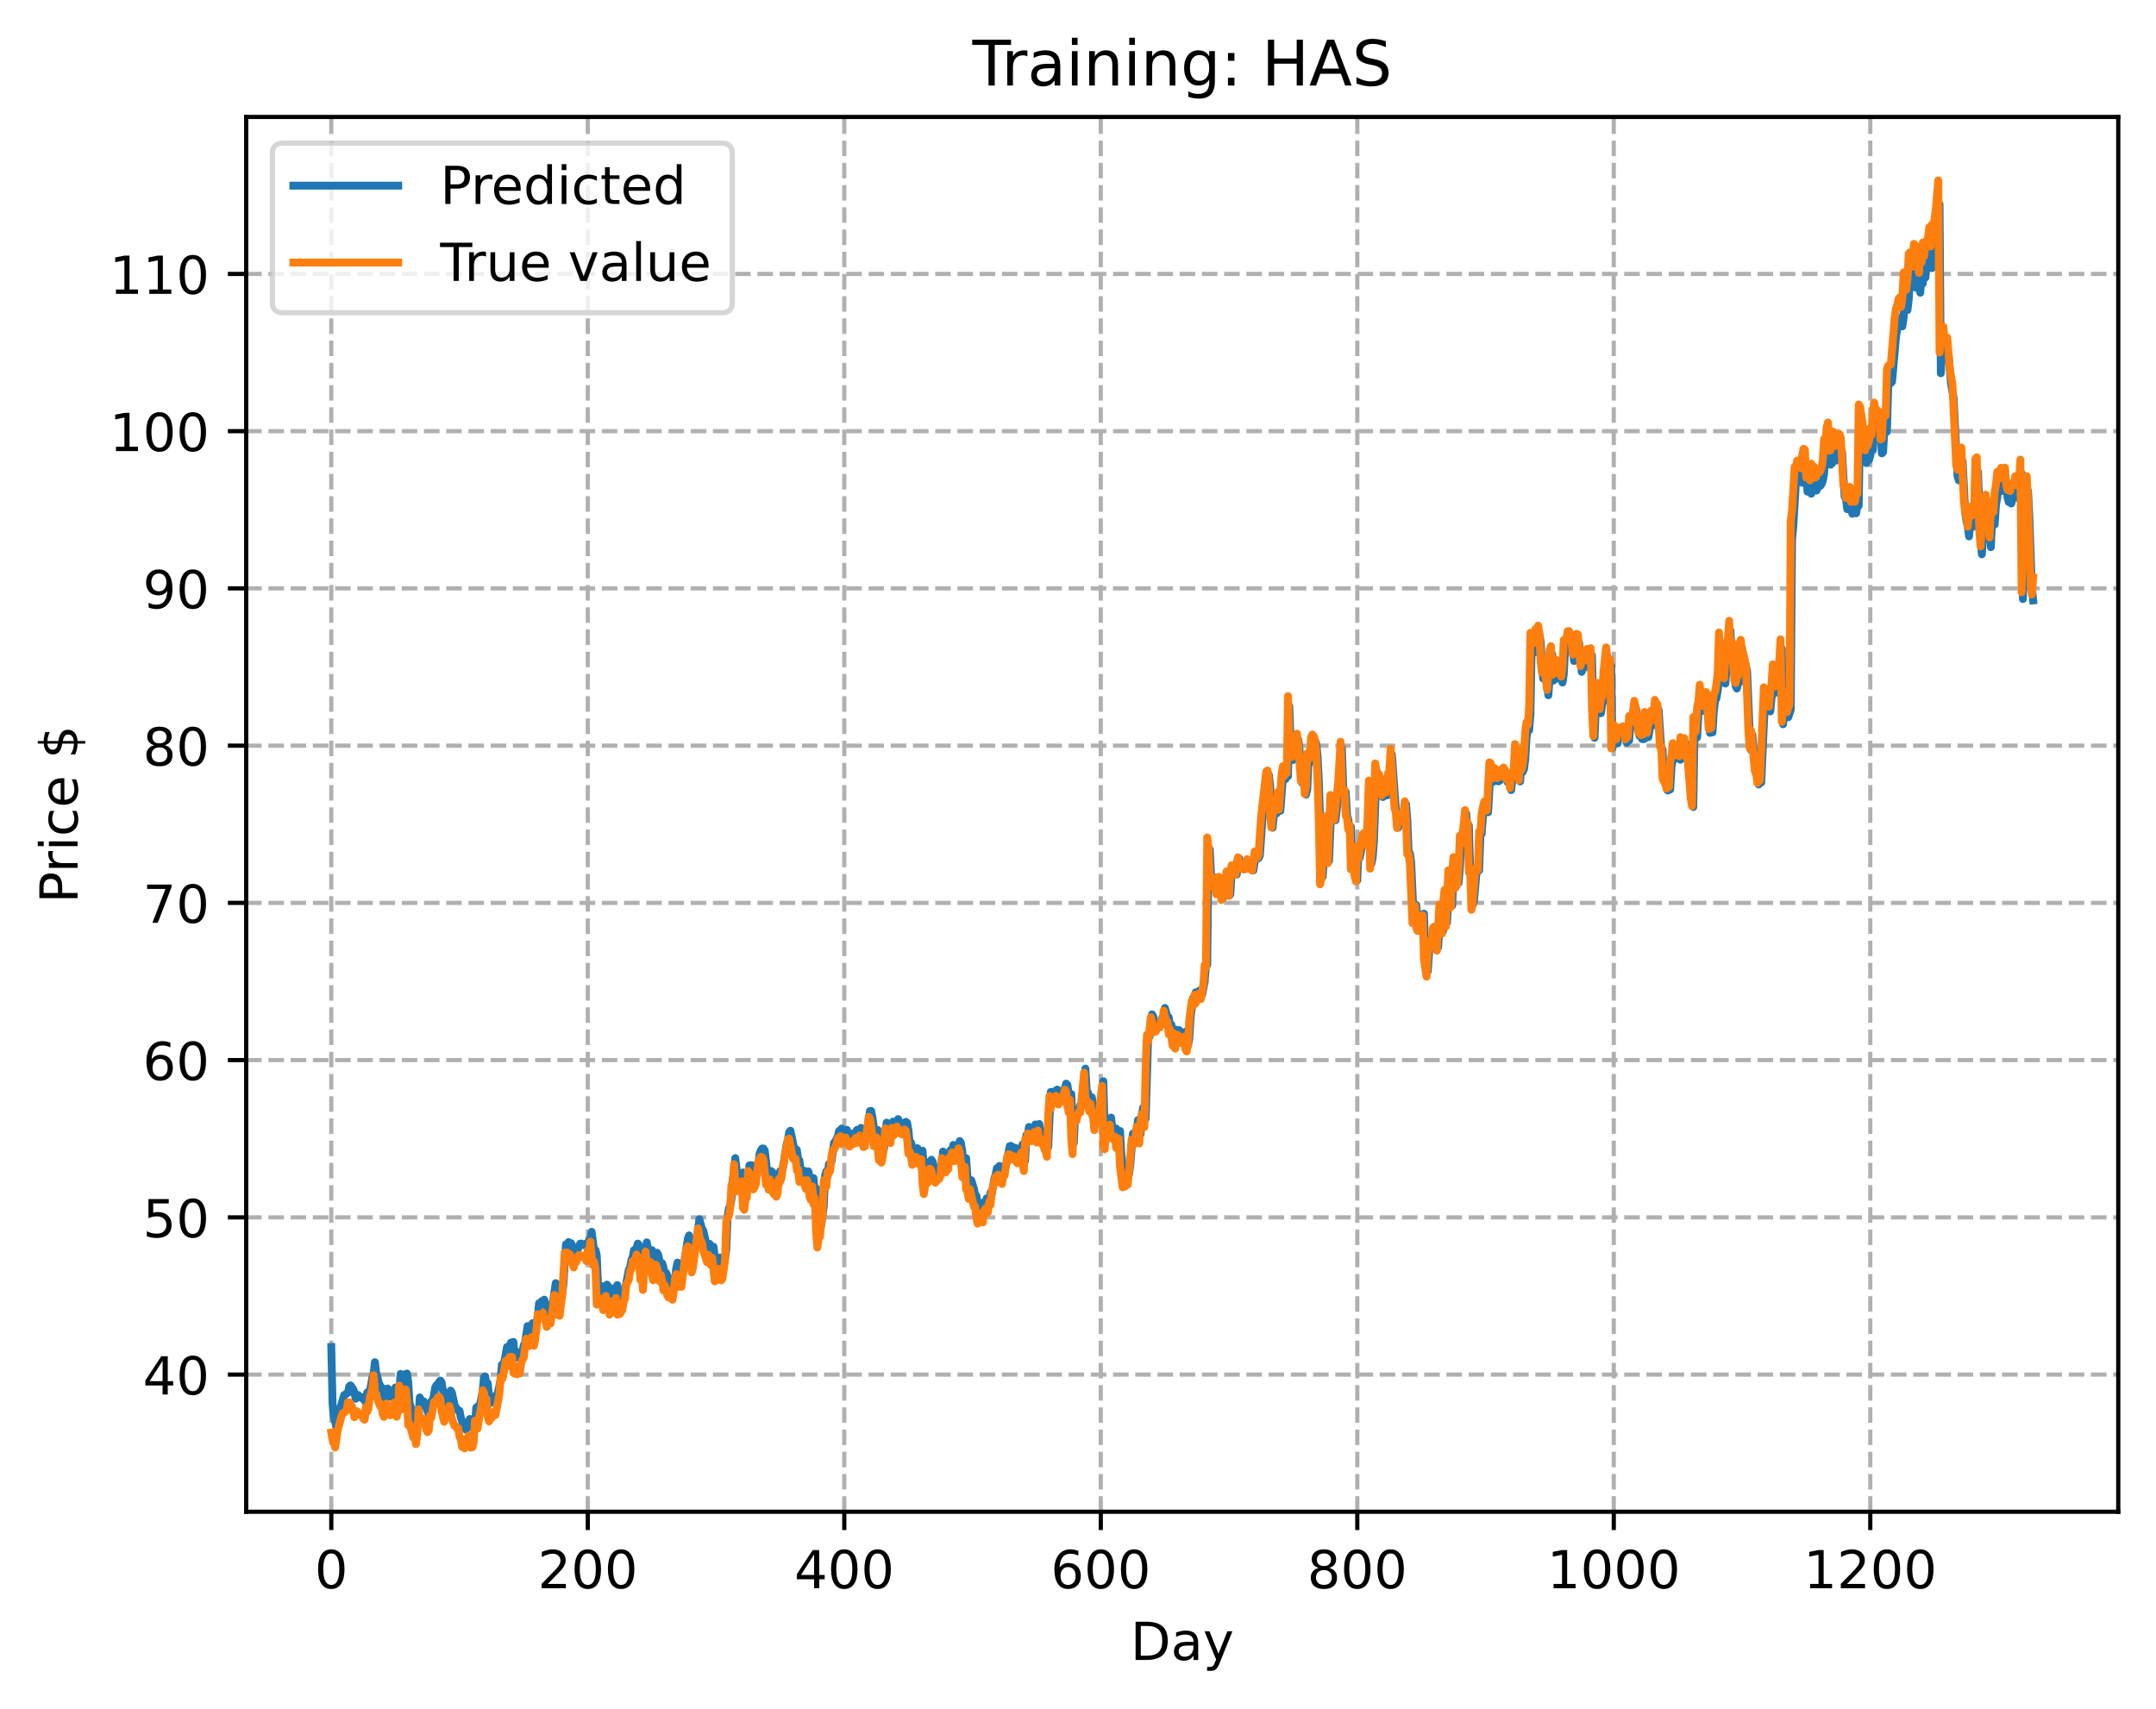 <?xml version="1.0" encoding="utf-8" standalone="no"?>
<!DOCTYPE svg PUBLIC "-//W3C//DTD SVG 1.1//EN"
  "http://www.w3.org/Graphics/SVG/1.1/DTD/svg11.dtd">
<!-- Created with matplotlib (https://matplotlib.org/) -->
<svg height="325.986pt" version="1.1" viewBox="0 0 411.286 325.986" width="411.286pt" xmlns="http://www.w3.org/2000/svg" xmlns:xlink="http://www.w3.org/1999/xlink">
 <defs>
  <style type="text/css">
*{stroke-linecap:butt;stroke-linejoin:round;}
  </style>
 </defs>
 <g id="figure_1">
  <g id="patch_1">
   <path d="M 0 325.986 
L 411.286 325.986 
L 411.286 0 
L 0 0 
z
" style="fill:#ffffff;"/>
  </g>
  <g id="axes_1">
   <g id="patch_2">
    <path d="M 46.966 288.43 
L 404.086 288.43 
L 404.086 22.318 
L 46.966 22.318 
z
" style="fill:#ffffff;"/>
   </g>
   <g id="matplotlib.axis_1">
    <g id="xtick_1">
     <g id="line2d_1">
      <path clip-path="url(#pb7ea69d3fa)" d="M 63.198 288.43 
L 63.198 22.318 
" style="fill:none;stroke:#b0b0b0;stroke-dasharray:2.96,1.28;stroke-dashoffset:0;stroke-width:0.8;"/>
     </g>
     <g id="line2d_2">
      <defs>
       <path d="M 0 0 
L 0 3.5 
" id="mc5dde2ff79" style="stroke:#000000;stroke-width:0.8;"/>
      </defs>
      <g>
       <use style="stroke:#000000;stroke-width:0.8;" x="63.198" xlink:href="#mc5dde2ff79" y="288.43"/>
      </g>
     </g>
     <g id="text_1">
      <!-- 0 -->
      <defs>
       <path d="M 31.781 66.406 
Q 24.172 66.406 20.328 58.906 
Q 16.5 51.422 16.5 36.375 
Q 16.5 21.391 20.328 13.891 
Q 24.172 6.391 31.781 6.391 
Q 39.453 6.391 43.281 13.891 
Q 47.125 21.391 47.125 36.375 
Q 47.125 51.422 43.281 58.906 
Q 39.453 66.406 31.781 66.406 
z
M 31.781 74.219 
Q 44.047 74.219 50.516 64.516 
Q 56.984 54.828 56.984 36.375 
Q 56.984 17.969 50.516 8.266 
Q 44.047 -1.422 31.781 -1.422 
Q 19.531 -1.422 13.062 8.266 
Q 6.594 17.969 6.594 36.375 
Q 6.594 54.828 13.062 64.516 
Q 19.531 74.219 31.781 74.219 
z
" id="DejaVuSans-48"/>
      </defs>
      <g transform="translate(60.017 303.029)scale(0.1 -0.1)">
       <use xlink:href="#DejaVuSans-48"/>
      </g>
     </g>
    </g>
    <g id="xtick_2">
     <g id="line2d_3">
      <path clip-path="url(#pb7ea69d3fa)" d="M 112.129 288.43 
L 112.129 22.318 
" style="fill:none;stroke:#b0b0b0;stroke-dasharray:2.96,1.28;stroke-dashoffset:0;stroke-width:0.8;"/>
     </g>
     <g id="line2d_4">
      <g>
       <use style="stroke:#000000;stroke-width:0.8;" x="112.129" xlink:href="#mc5dde2ff79" y="288.43"/>
      </g>
     </g>
     <g id="text_2">
      <!-- 200 -->
      <defs>
       <path d="M 19.188 8.297 
L 53.609 8.297 
L 53.609 0 
L 7.328 0 
L 7.328 8.297 
Q 12.938 14.109 22.625 23.891 
Q 32.328 33.688 34.812 36.531 
Q 39.547 41.844 41.422 45.531 
Q 43.312 49.219 43.312 52.781 
Q 43.312 58.594 39.234 62.25 
Q 35.156 65.922 28.609 65.922 
Q 23.969 65.922 18.812 64.312 
Q 13.672 62.703 7.812 59.422 
L 7.812 69.391 
Q 13.766 71.781 18.938 73 
Q 24.125 74.219 28.422 74.219 
Q 39.75 74.219 46.484 68.547 
Q 53.219 62.891 53.219 53.422 
Q 53.219 48.922 51.531 44.891 
Q 49.859 40.875 45.406 35.406 
Q 44.188 33.984 37.641 27.219 
Q 31.109 20.453 19.188 8.297 
z
" id="DejaVuSans-50"/>
      </defs>
      <g transform="translate(102.585 303.029)scale(0.1 -0.1)">
       <use xlink:href="#DejaVuSans-50"/>
       <use x="63.623" xlink:href="#DejaVuSans-48"/>
       <use x="127.246" xlink:href="#DejaVuSans-48"/>
      </g>
     </g>
    </g>
    <g id="xtick_3">
     <g id="line2d_5">
      <path clip-path="url(#pb7ea69d3fa)" d="M 161.06 288.43 
L 161.06 22.318 
" style="fill:none;stroke:#b0b0b0;stroke-dasharray:2.96,1.28;stroke-dashoffset:0;stroke-width:0.8;"/>
     </g>
     <g id="line2d_6">
      <g>
       <use style="stroke:#000000;stroke-width:0.8;" x="161.06" xlink:href="#mc5dde2ff79" y="288.43"/>
      </g>
     </g>
     <g id="text_3">
      <!-- 400 -->
      <defs>
       <path d="M 37.797 64.312 
L 12.891 25.391 
L 37.797 25.391 
z
M 35.203 72.906 
L 47.609 72.906 
L 47.609 25.391 
L 58.016 25.391 
L 58.016 17.188 
L 47.609 17.188 
L 47.609 0 
L 37.797 0 
L 37.797 17.188 
L 4.891 17.188 
L 4.891 26.703 
z
" id="DejaVuSans-52"/>
      </defs>
      <g transform="translate(151.516 303.029)scale(0.1 -0.1)">
       <use xlink:href="#DejaVuSans-52"/>
       <use x="63.623" xlink:href="#DejaVuSans-48"/>
       <use x="127.246" xlink:href="#DejaVuSans-48"/>
      </g>
     </g>
    </g>
    <g id="xtick_4">
     <g id="line2d_7">
      <path clip-path="url(#pb7ea69d3fa)" d="M 209.99 288.43 
L 209.99 22.318 
" style="fill:none;stroke:#b0b0b0;stroke-dasharray:2.96,1.28;stroke-dashoffset:0;stroke-width:0.8;"/>
     </g>
     <g id="line2d_8">
      <g>
       <use style="stroke:#000000;stroke-width:0.8;" x="209.99" xlink:href="#mc5dde2ff79" y="288.43"/>
      </g>
     </g>
     <g id="text_4">
      <!-- 600 -->
      <defs>
       <path d="M 33.016 40.375 
Q 26.375 40.375 22.484 35.828 
Q 18.609 31.297 18.609 23.391 
Q 18.609 15.531 22.484 10.953 
Q 26.375 6.391 33.016 6.391 
Q 39.656 6.391 43.531 10.953 
Q 47.406 15.531 47.406 23.391 
Q 47.406 31.297 43.531 35.828 
Q 39.656 40.375 33.016 40.375 
z
M 52.594 71.297 
L 52.594 62.312 
Q 48.875 64.062 45.094 64.984 
Q 41.312 65.922 37.594 65.922 
Q 27.828 65.922 22.672 59.328 
Q 17.531 52.734 16.797 39.406 
Q 19.672 43.656 24.016 45.922 
Q 28.375 48.188 33.594 48.188 
Q 44.578 48.188 50.953 41.516 
Q 57.328 34.859 57.328 23.391 
Q 57.328 12.156 50.688 5.359 
Q 44.047 -1.422 33.016 -1.422 
Q 20.359 -1.422 13.672 8.266 
Q 6.984 17.969 6.984 36.375 
Q 6.984 53.656 15.188 63.938 
Q 23.391 74.219 37.203 74.219 
Q 40.922 74.219 44.703 73.484 
Q 48.484 72.75 52.594 71.297 
z
" id="DejaVuSans-54"/>
      </defs>
      <g transform="translate(200.446 303.029)scale(0.1 -0.1)">
       <use xlink:href="#DejaVuSans-54"/>
       <use x="63.623" xlink:href="#DejaVuSans-48"/>
       <use x="127.246" xlink:href="#DejaVuSans-48"/>
      </g>
     </g>
    </g>
    <g id="xtick_5">
     <g id="line2d_9">
      <path clip-path="url(#pb7ea69d3fa)" d="M 258.921 288.43 
L 258.921 22.318 
" style="fill:none;stroke:#b0b0b0;stroke-dasharray:2.96,1.28;stroke-dashoffset:0;stroke-width:0.8;"/>
     </g>
     <g id="line2d_10">
      <g>
       <use style="stroke:#000000;stroke-width:0.8;" x="258.921" xlink:href="#mc5dde2ff79" y="288.43"/>
      </g>
     </g>
     <g id="text_5">
      <!-- 800 -->
      <defs>
       <path d="M 31.781 34.625 
Q 24.75 34.625 20.719 30.859 
Q 16.703 27.094 16.703 20.516 
Q 16.703 13.922 20.719 10.156 
Q 24.75 6.391 31.781 6.391 
Q 38.812 6.391 42.859 10.172 
Q 46.922 13.969 46.922 20.516 
Q 46.922 27.094 42.891 30.859 
Q 38.875 34.625 31.781 34.625 
z
M 21.922 38.812 
Q 15.578 40.375 12.031 44.719 
Q 8.5 49.078 8.5 55.328 
Q 8.5 64.062 14.719 69.141 
Q 20.953 74.219 31.781 74.219 
Q 42.672 74.219 48.875 69.141 
Q 55.078 64.062 55.078 55.328 
Q 55.078 49.078 51.531 44.719 
Q 48 40.375 41.703 38.812 
Q 48.828 37.156 52.797 32.312 
Q 56.781 27.484 56.781 20.516 
Q 56.781 9.906 50.312 4.234 
Q 43.844 -1.422 31.781 -1.422 
Q 19.734 -1.422 13.25 4.234 
Q 6.781 9.906 6.781 20.516 
Q 6.781 27.484 10.781 32.312 
Q 14.797 37.156 21.922 38.812 
z
M 18.312 54.391 
Q 18.312 48.734 21.844 45.562 
Q 25.391 42.391 31.781 42.391 
Q 38.141 42.391 41.719 45.562 
Q 45.312 48.734 45.312 54.391 
Q 45.312 60.062 41.719 63.234 
Q 38.141 66.406 31.781 66.406 
Q 25.391 66.406 21.844 63.234 
Q 18.312 60.062 18.312 54.391 
z
" id="DejaVuSans-56"/>
      </defs>
      <g transform="translate(249.377 303.029)scale(0.1 -0.1)">
       <use xlink:href="#DejaVuSans-56"/>
       <use x="63.623" xlink:href="#DejaVuSans-48"/>
       <use x="127.246" xlink:href="#DejaVuSans-48"/>
      </g>
     </g>
    </g>
    <g id="xtick_6">
     <g id="line2d_11">
      <path clip-path="url(#pb7ea69d3fa)" d="M 307.851 288.43 
L 307.851 22.318 
" style="fill:none;stroke:#b0b0b0;stroke-dasharray:2.96,1.28;stroke-dashoffset:0;stroke-width:0.8;"/>
     </g>
     <g id="line2d_12">
      <g>
       <use style="stroke:#000000;stroke-width:0.8;" x="307.851" xlink:href="#mc5dde2ff79" y="288.43"/>
      </g>
     </g>
     <g id="text_6">
      <!-- 1000 -->
      <defs>
       <path d="M 12.406 8.297 
L 28.516 8.297 
L 28.516 63.922 
L 10.984 60.406 
L 10.984 69.391 
L 28.422 72.906 
L 38.281 72.906 
L 38.281 8.297 
L 54.391 8.297 
L 54.391 0 
L 12.406 0 
z
" id="DejaVuSans-49"/>
      </defs>
      <g transform="translate(295.126 303.029)scale(0.1 -0.1)">
       <use xlink:href="#DejaVuSans-49"/>
       <use x="63.623" xlink:href="#DejaVuSans-48"/>
       <use x="127.246" xlink:href="#DejaVuSans-48"/>
       <use x="190.869" xlink:href="#DejaVuSans-48"/>
      </g>
     </g>
    </g>
    <g id="xtick_7">
     <g id="line2d_13">
      <path clip-path="url(#pb7ea69d3fa)" d="M 356.782 288.43 
L 356.782 22.318 
" style="fill:none;stroke:#b0b0b0;stroke-dasharray:2.96,1.28;stroke-dashoffset:0;stroke-width:0.8;"/>
     </g>
     <g id="line2d_14">
      <g>
       <use style="stroke:#000000;stroke-width:0.8;" x="356.782" xlink:href="#mc5dde2ff79" y="288.43"/>
      </g>
     </g>
     <g id="text_7">
      <!-- 1200 -->
      <g transform="translate(344.057 303.029)scale(0.1 -0.1)">
       <use xlink:href="#DejaVuSans-49"/>
       <use x="63.623" xlink:href="#DejaVuSans-50"/>
       <use x="127.246" xlink:href="#DejaVuSans-48"/>
       <use x="190.869" xlink:href="#DejaVuSans-48"/>
      </g>
     </g>
    </g>
    <g id="text_8">
     <!-- Day -->
     <defs>
      <path d="M 19.672 64.797 
L 19.672 8.109 
L 31.594 8.109 
Q 46.688 8.109 53.688 14.938 
Q 60.688 21.781 60.688 36.531 
Q 60.688 51.172 53.688 57.984 
Q 46.688 64.797 31.594 64.797 
z
M 9.812 72.906 
L 30.078 72.906 
Q 51.266 72.906 61.172 64.094 
Q 71.094 55.281 71.094 36.531 
Q 71.094 17.672 61.125 8.828 
Q 51.172 0 30.078 0 
L 9.812 0 
z
" id="DejaVuSans-68"/>
      <path d="M 34.281 27.484 
Q 23.391 27.484 19.188 25 
Q 14.984 22.516 14.984 16.5 
Q 14.984 11.719 18.141 8.906 
Q 21.297 6.109 26.703 6.109 
Q 34.188 6.109 38.703 11.406 
Q 43.219 16.703 43.219 25.484 
L 43.219 27.484 
z
M 52.203 31.203 
L 52.203 0 
L 43.219 0 
L 43.219 8.297 
Q 40.141 3.328 35.547 0.953 
Q 30.953 -1.422 24.312 -1.422 
Q 15.922 -1.422 10.953 3.297 
Q 6 8.016 6 15.922 
Q 6 25.141 12.172 29.828 
Q 18.359 34.516 30.609 34.516 
L 43.219 34.516 
L 43.219 35.406 
Q 43.219 41.609 39.141 45 
Q 35.062 48.391 27.688 48.391 
Q 23 48.391 18.547 47.266 
Q 14.109 46.141 10.016 43.891 
L 10.016 52.203 
Q 14.938 54.109 19.578 55.047 
Q 24.219 56 28.609 56 
Q 40.484 56 46.344 49.844 
Q 52.203 43.703 52.203 31.203 
z
" id="DejaVuSans-97"/>
      <path d="M 32.172 -5.078 
Q 28.375 -14.844 24.75 -17.812 
Q 21.141 -20.797 15.094 -20.797 
L 7.906 -20.797 
L 7.906 -13.281 
L 13.188 -13.281 
Q 16.891 -13.281 18.938 -11.516 
Q 21 -9.766 23.484 -3.219 
L 25.094 0.875 
L 2.984 54.688 
L 12.5 54.688 
L 29.594 11.922 
L 46.688 54.688 
L 56.203 54.688 
z
" id="DejaVuSans-121"/>
     </defs>
     <g transform="translate(215.652 316.707)scale(0.1 -0.1)">
      <use xlink:href="#DejaVuSans-68"/>
      <use x="77.002" xlink:href="#DejaVuSans-97"/>
      <use x="138.281" xlink:href="#DejaVuSans-121"/>
     </g>
    </g>
   </g>
   <g id="matplotlib.axis_2">
    <g id="ytick_1">
     <g id="line2d_15">
      <path clip-path="url(#pb7ea69d3fa)" d="M 46.966 262.264 
L 404.086 262.264 
" style="fill:none;stroke:#b0b0b0;stroke-dasharray:2.96,1.28;stroke-dashoffset:0;stroke-width:0.8;"/>
     </g>
     <g id="line2d_16">
      <defs>
       <path d="M 0 0 
L -3.5 0 
" id="m088618f4e7" style="stroke:#000000;stroke-width:0.8;"/>
      </defs>
      <g>
       <use style="stroke:#000000;stroke-width:0.8;" x="46.966" xlink:href="#m088618f4e7" y="262.264"/>
      </g>
     </g>
     <g id="text_9">
      <!-- 40 -->
      <g transform="translate(27.241 266.063)scale(0.1 -0.1)">
       <use xlink:href="#DejaVuSans-52"/>
       <use x="63.623" xlink:href="#DejaVuSans-48"/>
      </g>
     </g>
    </g>
    <g id="ytick_2">
     <g id="line2d_17">
      <path clip-path="url(#pb7ea69d3fa)" d="M 46.966 232.264 
L 404.086 232.264 
" style="fill:none;stroke:#b0b0b0;stroke-dasharray:2.96,1.28;stroke-dashoffset:0;stroke-width:0.8;"/>
     </g>
     <g id="line2d_18">
      <g>
       <use style="stroke:#000000;stroke-width:0.8;" x="46.966" xlink:href="#m088618f4e7" y="232.264"/>
      </g>
     </g>
     <g id="text_10">
      <!-- 50 -->
      <defs>
       <path d="M 10.797 72.906 
L 49.516 72.906 
L 49.516 64.594 
L 19.828 64.594 
L 19.828 46.734 
Q 21.969 47.469 24.109 47.828 
Q 26.266 48.188 28.422 48.188 
Q 40.625 48.188 47.75 41.5 
Q 54.891 34.812 54.891 23.391 
Q 54.891 11.625 47.562 5.094 
Q 40.234 -1.422 26.906 -1.422 
Q 22.312 -1.422 17.547 -0.641 
Q 12.797 0.141 7.719 1.703 
L 7.719 11.625 
Q 12.109 9.234 16.797 8.062 
Q 21.484 6.891 26.703 6.891 
Q 35.156 6.891 40.078 11.328 
Q 45.016 15.766 45.016 23.391 
Q 45.016 31 40.078 35.438 
Q 35.156 39.891 26.703 39.891 
Q 22.75 39.891 18.812 39.016 
Q 14.891 38.141 10.797 36.281 
z
" id="DejaVuSans-53"/>
      </defs>
      <g transform="translate(27.241 236.063)scale(0.1 -0.1)">
       <use xlink:href="#DejaVuSans-53"/>
       <use x="63.623" xlink:href="#DejaVuSans-48"/>
      </g>
     </g>
    </g>
    <g id="ytick_3">
     <g id="line2d_19">
      <path clip-path="url(#pb7ea69d3fa)" d="M 46.966 202.264 
L 404.086 202.264 
" style="fill:none;stroke:#b0b0b0;stroke-dasharray:2.96,1.28;stroke-dashoffset:0;stroke-width:0.8;"/>
     </g>
     <g id="line2d_20">
      <g>
       <use style="stroke:#000000;stroke-width:0.8;" x="46.966" xlink:href="#m088618f4e7" y="202.264"/>
      </g>
     </g>
     <g id="text_11">
      <!-- 60 -->
      <g transform="translate(27.241 206.063)scale(0.1 -0.1)">
       <use xlink:href="#DejaVuSans-54"/>
       <use x="63.623" xlink:href="#DejaVuSans-48"/>
      </g>
     </g>
    </g>
    <g id="ytick_4">
     <g id="line2d_21">
      <path clip-path="url(#pb7ea69d3fa)" d="M 46.966 172.264 
L 404.086 172.264 
" style="fill:none;stroke:#b0b0b0;stroke-dasharray:2.96,1.28;stroke-dashoffset:0;stroke-width:0.8;"/>
     </g>
     <g id="line2d_22">
      <g>
       <use style="stroke:#000000;stroke-width:0.8;" x="46.966" xlink:href="#m088618f4e7" y="172.264"/>
      </g>
     </g>
     <g id="text_12">
      <!-- 70 -->
      <defs>
       <path d="M 8.203 72.906 
L 55.078 72.906 
L 55.078 68.703 
L 28.609 0 
L 18.312 0 
L 43.219 64.594 
L 8.203 64.594 
z
" id="DejaVuSans-55"/>
      </defs>
      <g transform="translate(27.241 176.063)scale(0.1 -0.1)">
       <use xlink:href="#DejaVuSans-55"/>
       <use x="63.623" xlink:href="#DejaVuSans-48"/>
      </g>
     </g>
    </g>
    <g id="ytick_5">
     <g id="line2d_23">
      <path clip-path="url(#pb7ea69d3fa)" d="M 46.966 142.264 
L 404.086 142.264 
" style="fill:none;stroke:#b0b0b0;stroke-dasharray:2.96,1.28;stroke-dashoffset:0;stroke-width:0.8;"/>
     </g>
     <g id="line2d_24">
      <g>
       <use style="stroke:#000000;stroke-width:0.8;" x="46.966" xlink:href="#m088618f4e7" y="142.264"/>
      </g>
     </g>
     <g id="text_13">
      <!-- 80 -->
      <g transform="translate(27.241 146.063)scale(0.1 -0.1)">
       <use xlink:href="#DejaVuSans-56"/>
       <use x="63.623" xlink:href="#DejaVuSans-48"/>
      </g>
     </g>
    </g>
    <g id="ytick_6">
     <g id="line2d_25">
      <path clip-path="url(#pb7ea69d3fa)" d="M 46.966 112.264 
L 404.086 112.264 
" style="fill:none;stroke:#b0b0b0;stroke-dasharray:2.96,1.28;stroke-dashoffset:0;stroke-width:0.8;"/>
     </g>
     <g id="line2d_26">
      <g>
       <use style="stroke:#000000;stroke-width:0.8;" x="46.966" xlink:href="#m088618f4e7" y="112.264"/>
      </g>
     </g>
     <g id="text_14">
      <!-- 90 -->
      <defs>
       <path d="M 10.984 1.516 
L 10.984 10.5 
Q 14.703 8.734 18.5 7.812 
Q 22.312 6.891 25.984 6.891 
Q 35.75 6.891 40.891 13.453 
Q 46.047 20.016 46.781 33.406 
Q 43.953 29.203 39.594 26.953 
Q 35.25 24.703 29.984 24.703 
Q 19.047 24.703 12.672 31.312 
Q 6.297 37.938 6.297 49.422 
Q 6.297 60.641 12.938 67.422 
Q 19.578 74.219 30.609 74.219 
Q 43.266 74.219 49.922 64.516 
Q 56.594 54.828 56.594 36.375 
Q 56.594 19.141 48.406 8.859 
Q 40.234 -1.422 26.422 -1.422 
Q 22.703 -1.422 18.891 -0.688 
Q 15.094 0.047 10.984 1.516 
z
M 30.609 32.422 
Q 37.25 32.422 41.125 36.953 
Q 45.016 41.5 45.016 49.422 
Q 45.016 57.281 41.125 61.844 
Q 37.25 66.406 30.609 66.406 
Q 23.969 66.406 20.094 61.844 
Q 16.219 57.281 16.219 49.422 
Q 16.219 41.5 20.094 36.953 
Q 23.969 32.422 30.609 32.422 
z
" id="DejaVuSans-57"/>
      </defs>
      <g transform="translate(27.241 116.063)scale(0.1 -0.1)">
       <use xlink:href="#DejaVuSans-57"/>
       <use x="63.623" xlink:href="#DejaVuSans-48"/>
      </g>
     </g>
    </g>
    <g id="ytick_7">
     <g id="line2d_27">
      <path clip-path="url(#pb7ea69d3fa)" d="M 46.966 82.264 
L 404.086 82.264 
" style="fill:none;stroke:#b0b0b0;stroke-dasharray:2.96,1.28;stroke-dashoffset:0;stroke-width:0.8;"/>
     </g>
     <g id="line2d_28">
      <g>
       <use style="stroke:#000000;stroke-width:0.8;" x="46.966" xlink:href="#m088618f4e7" y="82.264"/>
      </g>
     </g>
     <g id="text_15">
      <!-- 100 -->
      <g transform="translate(20.878 86.063)scale(0.1 -0.1)">
       <use xlink:href="#DejaVuSans-49"/>
       <use x="63.623" xlink:href="#DejaVuSans-48"/>
       <use x="127.246" xlink:href="#DejaVuSans-48"/>
      </g>
     </g>
    </g>
    <g id="ytick_8">
     <g id="line2d_29">
      <path clip-path="url(#pb7ea69d3fa)" d="M 46.966 52.264 
L 404.086 52.264 
" style="fill:none;stroke:#b0b0b0;stroke-dasharray:2.96,1.28;stroke-dashoffset:0;stroke-width:0.8;"/>
     </g>
     <g id="line2d_30">
      <g>
       <use style="stroke:#000000;stroke-width:0.8;" x="46.966" xlink:href="#m088618f4e7" y="52.264"/>
      </g>
     </g>
     <g id="text_16">
      <!-- 110 -->
      <g transform="translate(20.878 56.063)scale(0.1 -0.1)">
       <use xlink:href="#DejaVuSans-49"/>
       <use x="63.623" xlink:href="#DejaVuSans-49"/>
       <use x="127.246" xlink:href="#DejaVuSans-48"/>
      </g>
     </g>
    </g>
    <g id="text_17">
     <!-- Price $ -->
     <defs>
      <path d="M 19.672 64.797 
L 19.672 37.406 
L 32.078 37.406 
Q 38.969 37.406 42.719 40.969 
Q 46.484 44.531 46.484 51.125 
Q 46.484 57.672 42.719 61.234 
Q 38.969 64.797 32.078 64.797 
z
M 9.812 72.906 
L 32.078 72.906 
Q 44.344 72.906 50.609 67.359 
Q 56.891 61.812 56.891 51.125 
Q 56.891 40.328 50.609 34.812 
Q 44.344 29.297 32.078 29.297 
L 19.672 29.297 
L 19.672 0 
L 9.812 0 
z
" id="DejaVuSans-80"/>
      <path d="M 41.109 46.297 
Q 39.594 47.172 37.812 47.578 
Q 36.031 48 33.891 48 
Q 26.266 48 22.188 43.047 
Q 18.109 38.094 18.109 28.812 
L 18.109 0 
L 9.078 0 
L 9.078 54.688 
L 18.109 54.688 
L 18.109 46.188 
Q 20.953 51.172 25.484 53.578 
Q 30.031 56 36.531 56 
Q 37.453 56 38.578 55.875 
Q 39.703 55.766 41.062 55.516 
z
" id="DejaVuSans-114"/>
      <path d="M 9.422 54.688 
L 18.406 54.688 
L 18.406 0 
L 9.422 0 
z
M 9.422 75.984 
L 18.406 75.984 
L 18.406 64.594 
L 9.422 64.594 
z
" id="DejaVuSans-105"/>
      <path d="M 48.781 52.594 
L 48.781 44.188 
Q 44.969 46.297 41.141 47.344 
Q 37.312 48.391 33.406 48.391 
Q 24.656 48.391 19.812 42.844 
Q 14.984 37.312 14.984 27.297 
Q 14.984 17.281 19.812 11.734 
Q 24.656 6.203 33.406 6.203 
Q 37.312 6.203 41.141 7.25 
Q 44.969 8.297 48.781 10.406 
L 48.781 2.094 
Q 45.016 0.344 40.984 -0.531 
Q 36.969 -1.422 32.422 -1.422 
Q 20.062 -1.422 12.781 6.344 
Q 5.516 14.109 5.516 27.297 
Q 5.516 40.672 12.859 48.328 
Q 20.219 56 33.016 56 
Q 37.156 56 41.109 55.141 
Q 45.062 54.297 48.781 52.594 
z
" id="DejaVuSans-99"/>
      <path d="M 56.203 29.594 
L 56.203 25.203 
L 14.891 25.203 
Q 15.484 15.922 20.484 11.062 
Q 25.484 6.203 34.422 6.203 
Q 39.594 6.203 44.453 7.469 
Q 49.312 8.734 54.109 11.281 
L 54.109 2.781 
Q 49.266 0.734 44.188 -0.344 
Q 39.109 -1.422 33.891 -1.422 
Q 20.797 -1.422 13.156 6.188 
Q 5.516 13.812 5.516 26.812 
Q 5.516 40.234 12.766 48.109 
Q 20.016 56 32.328 56 
Q 43.359 56 49.781 48.891 
Q 56.203 41.797 56.203 29.594 
z
M 47.219 32.234 
Q 47.125 39.594 43.094 43.984 
Q 39.062 48.391 32.422 48.391 
Q 24.906 48.391 20.391 44.141 
Q 15.875 39.891 15.188 32.172 
z
" id="DejaVuSans-101"/>
      <path id="DejaVuSans-32"/>
      <path d="M 33.797 -14.703 
L 28.906 -14.703 
L 28.859 0 
Q 23.734 0.094 18.609 1.188 
Q 13.484 2.297 8.297 4.5 
L 8.297 13.281 
Q 13.281 10.156 18.375 8.562 
Q 23.484 6.984 28.906 6.938 
L 28.906 29.203 
Q 18.109 30.953 13.203 35.156 
Q 8.297 39.359 8.297 46.688 
Q 8.297 54.641 13.625 59.219 
Q 18.953 63.812 28.906 64.5 
L 28.906 75.984 
L 33.797 75.984 
L 33.797 64.656 
Q 38.328 64.453 42.578 63.688 
Q 46.828 62.938 50.875 61.625 
L 50.875 53.078 
Q 46.828 55.125 42.547 56.25 
Q 38.281 57.375 33.797 57.562 
L 33.797 36.719 
Q 44.875 35.016 50.094 30.609 
Q 55.328 26.219 55.328 18.609 
Q 55.328 10.359 49.781 5.594 
Q 44.234 0.828 33.797 0.094 
z
M 28.906 37.594 
L 28.906 57.625 
Q 23.25 56.984 20.266 54.391 
Q 17.281 51.812 17.281 47.516 
Q 17.281 43.312 20.031 40.969 
Q 22.797 38.625 28.906 37.594 
z
M 33.797 28.219 
L 33.797 7.078 
Q 39.984 7.906 43.141 10.594 
Q 46.297 13.281 46.297 17.672 
Q 46.297 21.969 43.281 24.5 
Q 40.281 27.047 33.797 28.219 
z
" id="DejaVuSans-36"/>
     </defs>
     <g transform="translate(14.798 172.342)rotate(-90)scale(0.1 -0.1)">
      <use xlink:href="#DejaVuSans-80"/>
      <use x="58.553" xlink:href="#DejaVuSans-114"/>
      <use x="99.666" xlink:href="#DejaVuSans-105"/>
      <use x="127.449" xlink:href="#DejaVuSans-99"/>
      <use x="182.43" xlink:href="#DejaVuSans-101"/>
      <use x="243.953" xlink:href="#DejaVuSans-32"/>
      <use x="275.74" xlink:href="#DejaVuSans-36"/>
     </g>
    </g>
   </g>
   <g id="line2d_31">
    <path clip-path="url(#pb7ea69d3fa)" d="M 63.198 257.009 
L 63.443 267.945 
L 63.688 270.179 
L 64.177 272.351 
L 64.911 268.635 
L 65.645 266.186 
L 66.379 265.735 
L 66.623 264.51 
L 66.868 264.319 
L 67.357 265.001 
L 67.602 265.656 
L 67.847 266.878 
L 68.091 266.638 
L 68.336 266.162 
L 68.581 266.484 
L 68.825 266.552 
L 69.07 266.798 
L 69.315 266.579 
L 69.559 267.266 
L 69.804 267.563 
L 70.049 265.668 
L 70.293 266.042 
L 70.538 265.632 
L 71.027 262.817 
L 71.272 262.136 
L 71.517 259.892 
L 71.761 261.871 
L 72.251 263.757 
L 72.74 264.941 
L 72.984 264.837 
L 73.474 266.948 
L 73.718 266.252 
L 73.963 264.925 
L 74.452 265.615 
L 74.697 266.595 
L 74.942 266.652 
L 75.186 265.942 
L 75.431 264.718 
L 75.92 266.897 
L 76.165 265.882 
L 76.41 262.135 
L 76.654 265.138 
L 76.899 264.236 
L 77.144 262.654 
L 77.388 262.146 
L 77.633 262.069 
L 77.878 263.632 
L 78.122 267.738 
L 78.856 269.734 
L 79.101 270.719 
L 79.345 270.108 
L 79.59 271.749 
L 79.835 270.681 
L 80.079 266.626 
L 80.324 267.227 
L 80.813 267.352 
L 81.058 267.992 
L 81.303 268.041 
L 81.547 269.231 
L 81.792 269.796 
L 82.037 269.641 
L 82.281 267.364 
L 82.526 267.266 
L 82.771 266.274 
L 83.015 264.73 
L 83.26 264.273 
L 83.505 264.243 
L 83.749 263.665 
L 83.994 263.41 
L 84.239 263.7 
L 84.728 266.812 
L 84.972 267.79 
L 85.217 267.447 
L 85.951 265.318 
L 86.196 265.69 
L 86.685 267.917 
L 86.93 268.573 
L 87.174 268.764 
L 87.419 269.156 
L 87.664 269.165 
L 87.908 270.489 
L 88.153 271.1 
L 88.398 272.384 
L 88.642 272.23 
L 88.887 272.779 
L 89.132 271.503 
L 89.376 271.44 
L 89.621 270.733 
L 90.355 272.687 
L 90.599 271.997 
L 90.844 268.584 
L 91.089 268.359 
L 91.333 269.128 
L 92.067 265.515 
L 92.312 262.777 
L 92.557 262.608 
L 92.801 264.382 
L 93.046 263.923 
L 93.291 266.521 
L 93.535 267.7 
L 94.269 267.014 
L 94.514 266.295 
L 94.759 266.681 
L 95.493 263.328 
L 95.737 260.387 
L 95.982 260.214 
L 96.227 259.726 
L 96.716 257.009 
L 96.96 257.618 
L 97.45 256.174 
L 97.939 256.029 
L 98.184 258.471 
L 98.428 259.046 
L 98.673 257.998 
L 98.918 259.008 
L 99.407 259.049 
L 99.896 256.701 
L 100.141 256.293 
L 100.63 253.01 
L 100.875 253.028 
L 101.12 253.862 
L 101.609 252.461 
L 101.854 252.768 
L 102.098 253.772 
L 102.343 252.953 
L 102.587 251.231 
L 102.832 248.643 
L 103.077 248.636 
L 103.321 248.261 
L 103.566 248.572 
L 103.811 247.959 
L 104.545 250.29 
L 104.789 249.406 
L 105.279 249.803 
L 106.013 244.814 
L 106.257 244.996 
L 106.502 247.726 
L 106.747 246.868 
L 106.991 248.134 
L 107.236 246.9 
L 107.481 245.04 
L 107.97 237.409 
L 108.215 238.052 
L 108.459 236.977 
L 108.704 237.981 
L 108.948 237.194 
L 109.193 237.755 
L 109.682 239.375 
L 109.927 238.476 
L 110.172 238.508 
L 110.661 237.298 
L 110.906 237.251 
L 111.395 237.577 
L 111.64 237.468 
L 111.884 237.202 
L 112.129 238.15 
L 112.374 236.572 
L 112.618 236.841 
L 112.863 235.021 
L 113.352 238.751 
L 113.597 238.499 
L 113.842 239.531 
L 114.086 245.264 
L 114.331 245.243 
L 114.575 246.049 
L 114.82 245.394 
L 115.065 245.666 
L 115.309 247.084 
L 115.554 247.113 
L 115.799 245.099 
L 116.043 245.769 
L 116.288 245.63 
L 116.533 247.766 
L 116.777 246.873 
L 117.022 247.27 
L 117.267 246.817 
L 117.511 245.701 
L 117.756 245.185 
L 118.001 247.717 
L 118.245 246.843 
L 118.49 247.864 
L 118.735 247.729 
L 118.979 247.34 
L 119.958 242.259 
L 120.203 241.847 
L 120.447 240.355 
L 120.692 239.868 
L 120.936 238.522 
L 121.181 239.003 
L 121.67 237.268 
L 121.915 237.588 
L 122.16 238.36 
L 122.404 241.247 
L 122.649 240.581 
L 122.894 243.15 
L 123.383 237.033 
L 123.628 238.37 
L 123.872 238.642 
L 124.117 238.694 
L 124.362 238.512 
L 124.851 241.598 
L 125.096 239.427 
L 125.34 239.013 
L 125.585 239.447 
L 126.074 241.856 
L 126.319 241.016 
L 126.563 241.787 
L 126.808 243.419 
L 127.053 242.842 
L 127.297 243.324 
L 127.542 244.414 
L 127.787 244.929 
L 128.031 245.027 
L 128.276 244.578 
L 128.521 245.29 
L 128.765 244.191 
L 129.01 241.927 
L 129.255 240.888 
L 129.499 242.774 
L 130.233 243.015 
L 131.212 236.33 
L 131.457 235.705 
L 131.701 238.046 
L 131.946 238.418 
L 132.191 240.07 
L 132.435 239.545 
L 133.169 234.538 
L 133.414 232.616 
L 133.903 234.408 
L 134.148 234.77 
L 134.637 236.841 
L 135.126 238.394 
L 135.371 237.323 
L 135.616 237.849 
L 135.86 238.851 
L 136.105 237.862 
L 136.594 241.668 
L 136.839 241.816 
L 137.084 241.065 
L 137.328 239.927 
L 137.573 240.257 
L 137.818 241.618 
L 138.062 241.551 
L 138.551 238.443 
L 138.796 232.139 
L 139.041 230.527 
L 139.285 230.137 
L 139.53 228.82 
L 139.775 224.91 
L 140.019 224.161 
L 140.264 220.959 
L 140.753 225.199 
L 140.998 224.936 
L 141.243 223.886 
L 141.487 224.141 
L 141.732 223.695 
L 141.977 227.851 
L 142.221 228.716 
L 142.466 226.867 
L 142.711 226.611 
L 142.955 222.347 
L 143.445 222.327 
L 143.934 224.87 
L 144.178 224.68 
L 144.423 224.159 
L 144.912 220.112 
L 145.157 219.454 
L 145.402 219.118 
L 145.646 219.132 
L 145.891 219.523 
L 146.38 223.799 
L 146.625 223.372 
L 146.87 224.837 
L 147.114 223.433 
L 147.359 223.64 
L 147.604 225.286 
L 147.848 225.825 
L 148.093 225.173 
L 148.338 226.205 
L 148.582 225.81 
L 148.827 223.443 
L 149.072 223.576 
L 149.316 223.064 
L 150.05 218.423 
L 150.295 217.568 
L 150.539 216.026 
L 150.784 215.723 
L 151.518 219.205 
L 151.763 219.22 
L 152.007 219.379 
L 152.252 221.278 
L 152.497 221.379 
L 152.741 223.356 
L 153.231 223.572 
L 153.475 223.391 
L 153.965 224.838 
L 154.209 223.503 
L 154.454 224.594 
L 154.699 226.236 
L 154.943 226.874 
L 155.188 224.775 
L 155.433 227.367 
L 155.677 226.709 
L 156.166 235.191 
L 156.411 234.152 
L 156.656 233.798 
L 157.145 230.176 
L 157.39 224.325 
L 157.634 223.467 
L 157.879 224.429 
L 158.124 222.099 
L 158.368 221.999 
L 158.613 221.659 
L 159.102 218.024 
L 159.347 217.805 
L 159.836 216.747 
L 160.081 215.757 
L 160.326 215.657 
L 160.57 215.319 
L 160.815 216.558 
L 161.06 215.926 
L 161.304 216.158 
L 161.549 215.563 
L 161.794 216.269 
L 162.038 216.183 
L 162.283 217.017 
L 163.017 216.677 
L 163.261 215.911 
L 163.506 215.559 
L 163.751 216.327 
L 163.995 215.939 
L 164.24 215.194 
L 164.485 215.738 
L 164.729 216.726 
L 164.974 217.146 
L 165.219 217.091 
L 165.953 211.971 
L 166.197 211.965 
L 166.442 213.285 
L 166.931 216.832 
L 167.176 216.903 
L 167.421 215.584 
L 167.91 219.387 
L 168.154 219.56 
L 168.399 219.993 
L 168.644 219.127 
L 169.133 214.191 
L 170.112 216.366 
L 170.356 213.993 
L 170.601 214.998 
L 170.846 214.955 
L 171.09 213.921 
L 171.335 213.51 
L 171.824 214.504 
L 172.314 214.859 
L 172.803 214.036 
L 173.048 214.21 
L 173.292 215.626 
L 173.537 218.095 
L 173.782 218.014 
L 174.026 218.798 
L 174.271 220.256 
L 174.515 219.544 
L 174.76 219.444 
L 175.005 219.066 
L 175.494 220.27 
L 175.739 220.416 
L 175.983 219.552 
L 176.473 225.525 
L 176.962 223.198 
L 177.207 223.743 
L 177.451 221.6 
L 177.696 221.272 
L 177.941 221.691 
L 178.185 222.865 
L 178.43 223.185 
L 178.675 223.695 
L 178.919 223.248 
L 179.164 223.272 
L 179.409 223.138 
L 179.653 222.594 
L 179.898 219.704 
L 180.142 219.926 
L 180.387 221.183 
L 180.632 221.831 
L 180.876 220.889 
L 181.121 221.268 
L 181.366 219.402 
L 181.61 219.584 
L 181.855 218.44 
L 182.1 219.639 
L 182.344 219.797 
L 182.589 218.462 
L 182.834 219.248 
L 183.078 217.703 
L 183.323 218.073 
L 183.568 219.721 
L 183.812 222.388 
L 184.302 220.97 
L 184.546 224.478 
L 184.791 225.291 
L 185.036 226.565 
L 185.28 225.167 
L 185.77 226.74 
L 186.014 227.979 
L 186.259 228.139 
L 186.748 231.138 
L 186.993 231.045 
L 187.482 229.505 
L 187.727 230.891 
L 187.971 229.302 
L 188.216 228.655 
L 188.461 229.351 
L 188.705 229.281 
L 188.95 227.541 
L 189.195 227.846 
L 189.684 224.861 
L 189.929 224.129 
L 190.173 222.877 
L 190.418 223.028 
L 190.663 222.45 
L 190.907 223.567 
L 191.152 223.647 
L 191.397 223.999 
L 191.641 222.698 
L 191.886 222.525 
L 192.62 218.665 
L 192.864 218.631 
L 193.109 219.444 
L 193.354 219.411 
L 193.598 218.968 
L 194.088 219.877 
L 194.332 220.177 
L 194.822 218.925 
L 195.066 218.344 
L 195.556 221.457 
L 195.8 216.549 
L 196.045 216.664 
L 196.29 215.015 
L 196.534 215.494 
L 196.779 215.7 
L 197.024 216.059 
L 197.268 215.062 
L 197.513 214.535 
L 198.002 216.258 
L 198.247 214.441 
L 198.491 215.902 
L 198.736 215.728 
L 198.981 216.547 
L 199.225 216.221 
L 199.47 217.438 
L 199.715 217.902 
L 199.959 218.859 
L 200.449 208.333 
L 200.693 209.987 
L 200.938 208.727 
L 201.183 208.198 
L 201.427 208.871 
L 201.672 207.885 
L 201.917 208.051 
L 202.161 209.215 
L 202.406 208.46 
L 202.651 208.081 
L 202.895 208.764 
L 203.385 206.752 
L 203.629 207.018 
L 204.118 210.643 
L 204.363 208.731 
L 204.608 214.841 
L 204.852 218.045 
L 205.097 212.434 
L 205.586 212.429 
L 206.076 210.841 
L 206.32 210.836 
L 207.054 203.881 
L 207.299 208.007 
L 207.544 208.492 
L 208.033 210.427 
L 208.278 209.339 
L 208.522 210.955 
L 208.767 211.627 
L 209.012 213.771 
L 209.256 212.12 
L 209.501 212.514 
L 209.746 212.232 
L 210.479 206.296 
L 210.724 215.467 
L 210.969 217.337 
L 211.213 215.217 
L 211.458 214.909 
L 211.947 213.226 
L 212.192 215.302 
L 212.437 215.652 
L 212.681 215.711 
L 212.926 215.315 
L 213.171 217.098 
L 213.415 216.678 
L 213.66 215.776 
L 213.905 220.168 
L 214.394 224.273 
L 214.639 223.815 
L 214.883 224.369 
L 215.128 223.017 
L 215.373 223.989 
L 215.617 222.272 
L 216.106 216.315 
L 216.351 216.152 
L 216.596 216.644 
L 216.84 215.669 
L 217.085 213.706 
L 217.33 215.631 
L 217.574 216.456 
L 217.819 212.864 
L 218.064 211.325 
L 218.553 213.437 
L 219.042 197.328 
L 219.287 197.797 
L 219.776 193.526 
L 220.021 193.995 
L 220.51 195.921 
L 220.755 195.891 
L 221 195.407 
L 221.489 195.215 
L 221.734 194.104 
L 221.978 194.466 
L 222.223 192.314 
L 222.712 194.035 
L 222.957 194.087 
L 223.201 196.1 
L 223.446 195.482 
L 223.935 198.333 
L 224.18 196.418 
L 224.425 198.724 
L 224.669 197.002 
L 224.914 196.533 
L 225.159 196.943 
L 225.403 197.834 
L 225.648 197.962 
L 225.893 197.192 
L 226.137 196.837 
L 226.382 198.909 
L 226.627 199.463 
L 226.871 198.26 
L 227.116 194.158 
L 227.605 190.408 
L 227.85 191.111 
L 228.094 189.326 
L 228.339 190.526 
L 228.828 188.991 
L 229.073 188.935 
L 229.318 189.824 
L 229.807 187.296 
L 230.052 183.996 
L 230.296 184.111 
L 230.541 162.229 
L 230.786 162.077 
L 231.03 167.107 
L 231.52 167.352 
L 231.764 169.04 
L 232.009 168.943 
L 232.254 170.462 
L 232.498 169.965 
L 232.743 167.6 
L 232.988 168.688 
L 233.232 171.449 
L 233.477 171.025 
L 233.722 169.005 
L 233.966 168.616 
L 234.211 166.528 
L 234.7 170.685 
L 234.945 166.663 
L 235.189 165.262 
L 235.434 166.357 
L 235.679 166.786 
L 235.923 166.874 
L 236.168 164.844 
L 236.413 163.783 
L 236.657 165.666 
L 236.902 165.191 
L 237.147 164.985 
L 237.391 165.844 
L 237.636 165.214 
L 237.881 165.752 
L 238.125 164.168 
L 238.37 165.632 
L 238.615 165.661 
L 238.859 165.311 
L 239.104 166.067 
L 239.593 162.743 
L 239.838 163.858 
L 240.082 163.738 
L 240.327 163.287 
L 240.816 156.423 
L 241.795 148.106 
L 242.04 147.801 
L 242.284 149.742 
L 242.529 155.467 
L 242.774 157.93 
L 243.018 155.392 
L 243.263 154.954 
L 243.508 155.209 
L 243.752 154.361 
L 243.997 151.855 
L 244.242 154.697 
L 244.731 148.414 
L 244.976 147.03 
L 245.22 148.644 
L 245.465 147.724 
L 245.709 148.093 
L 245.954 134.743 
L 246.199 141.672 
L 246.688 144.999 
L 246.933 144.073 
L 247.177 144.453 
L 247.422 144.374 
L 247.667 141.12 
L 247.911 143.08 
L 248.401 149.37 
L 248.645 146.505 
L 248.89 145.295 
L 249.135 151.608 
L 249.379 150.589 
L 249.624 144.738 
L 249.869 145.569 
L 250.113 144.687 
L 250.358 141.658 
L 250.603 141.058 
L 250.847 141.285 
L 251.092 141.915 
L 251.337 144.109 
L 251.581 148.895 
L 251.826 156.389 
L 252.07 167.544 
L 252.315 167.315 
L 252.56 163.994 
L 252.804 157.647 
L 253.049 156.33 
L 253.294 158.702 
L 253.538 164.253 
L 254.028 152.459 
L 254.272 156.245 
L 254.517 154.03 
L 254.762 156.51 
L 255.496 150.288 
L 255.985 142.71 
L 256.23 149.999 
L 256.474 151.505 
L 256.719 151.102 
L 256.964 155.601 
L 257.208 156.383 
L 257.453 158.389 
L 257.697 157.74 
L 257.942 165.286 
L 258.187 164.266 
L 258.921 167.958 
L 259.165 161.919 
L 259.41 163.611 
L 260.144 159.526 
L 260.389 159.192 
L 260.633 160.013 
L 260.878 161.293 
L 261.123 156.902 
L 261.367 150.031 
L 261.612 164.803 
L 261.857 163.647 
L 262.101 160.534 
L 262.591 146.965 
L 262.835 148.204 
L 263.08 148.414 
L 263.325 148.362 
L 263.569 149.49 
L 263.814 152.067 
L 264.058 151.109 
L 264.303 151.108 
L 264.548 151.763 
L 264.792 151.663 
L 265.037 148.434 
L 265.282 147.855 
L 265.526 143.969 
L 266.26 154.201 
L 266.505 155.112 
L 266.75 157.914 
L 266.994 155.977 
L 267.239 155.818 
L 267.484 156.157 
L 267.728 156.959 
L 267.973 155.644 
L 268.218 153.44 
L 268.462 156.279 
L 268.707 162.577 
L 268.952 162.79 
L 269.196 164.452 
L 269.685 175.231 
L 269.93 175.211 
L 270.175 172.672 
L 270.419 176.297 
L 270.664 177.119 
L 270.909 176.719 
L 271.153 174.517 
L 271.643 174.324 
L 271.887 181.746 
L 272.377 185.307 
L 272.621 181.681 
L 273.111 179.139 
L 273.355 178.958 
L 273.6 176.847 
L 273.845 179.098 
L 274.089 179.662 
L 274.334 180.732 
L 274.579 177.626 
L 274.823 172.867 
L 275.068 174.584 
L 275.313 177.591 
L 275.557 172.53 
L 275.802 169.917 
L 276.046 176.037 
L 276.536 166.548 
L 277.025 172.787 
L 277.27 166.933 
L 277.514 163.933 
L 277.759 169.158 
L 278.004 165.707 
L 278.248 168.48 
L 278.493 165.553 
L 278.738 160.15 
L 278.982 161.211 
L 279.472 157.804 
L 279.716 155.239 
L 279.961 159.937 
L 280.206 157.488 
L 280.45 165.781 
L 280.695 165.747 
L 280.94 172.649 
L 281.184 171.841 
L 281.673 166.42 
L 281.918 165.664 
L 282.163 166.084 
L 282.407 159.445 
L 282.652 159.043 
L 282.897 155.726 
L 283.386 153.493 
L 283.631 153.336 
L 283.875 154.969 
L 284.365 146.515 
L 284.609 146.504 
L 284.854 149.159 
L 285.099 147.318 
L 285.343 147.224 
L 285.588 148.844 
L 285.833 149.081 
L 286.077 148.963 
L 286.322 147.827 
L 286.567 147.561 
L 286.811 147.791 
L 287.056 147.175 
L 287.301 147.446 
L 287.545 149.194 
L 287.79 148.638 
L 288.034 148.626 
L 288.279 150.746 
L 288.524 148.627 
L 288.768 148.206 
L 289.013 147.355 
L 289.258 143.073 
L 289.502 145.345 
L 289.747 144.061 
L 289.992 149.095 
L 290.236 144.055 
L 290.481 147.285 
L 290.726 146.727 
L 290.97 144.767 
L 291.215 140.628 
L 291.46 138.935 
L 291.704 139.327 
L 291.949 136.305 
L 292.194 122.957 
L 292.438 123.014 
L 292.683 124.519 
L 292.928 123.479 
L 293.172 121.6 
L 293.417 122.136 
L 293.661 121.105 
L 293.906 122.381 
L 294.151 127.526 
L 294.395 129.492 
L 294.64 126.886 
L 295.374 132.647 
L 295.863 125.474 
L 296.108 124.843 
L 296.353 129.846 
L 296.597 127.661 
L 296.842 128.061 
L 297.087 127.202 
L 297.331 129.497 
L 297.576 128.823 
L 297.821 128.864 
L 298.065 130.231 
L 298.31 128.668 
L 298.555 123.764 
L 298.799 123.562 
L 299.044 123.593 
L 299.289 122.02 
L 299.533 121.913 
L 299.778 122.394 
L 300.022 123.478 
L 300.267 126.111 
L 300.512 124.929 
L 300.756 122.947 
L 301.001 122.523 
L 301.246 122.632 
L 301.735 128.19 
L 301.98 127.165 
L 302.224 125.575 
L 302.469 125.974 
L 302.714 127.298 
L 302.958 125.257 
L 303.203 126.098 
L 303.448 126.008 
L 303.692 125.061 
L 303.937 135.636 
L 304.182 140.771 
L 304.426 134.972 
L 304.671 134.066 
L 304.916 131.696 
L 305.16 131.824 
L 305.405 136.084 
L 305.649 134.262 
L 305.894 133.879 
L 306.139 129.539 
L 306.628 125.131 
L 306.873 126.987 
L 307.117 127.751 
L 307.362 127.046 
L 307.607 142.71 
L 307.851 139.798 
L 308.096 138.943 
L 308.585 141.845 
L 308.83 139.803 
L 309.075 140.422 
L 309.564 140.107 
L 309.809 139.433 
L 310.053 139.984 
L 310.298 141.712 
L 310.543 140.654 
L 310.787 141.275 
L 311.032 137.73 
L 311.277 138.009 
L 311.521 138.683 
L 312.01 134.888 
L 312.255 136.023 
L 312.5 137.794 
L 312.744 140.391 
L 312.989 139.907 
L 313.234 140.983 
L 313.478 141.035 
L 313.723 140.962 
L 313.968 137.072 
L 314.212 139.472 
L 314.457 140.641 
L 314.702 139.119 
L 314.946 138.427 
L 315.191 136.715 
L 315.436 137.971 
L 315.68 138.34 
L 315.925 134.767 
L 316.414 135.449 
L 316.904 142.952 
L 317.148 143.004 
L 317.393 148.67 
L 317.637 149.496 
L 317.882 149.449 
L 318.127 150.819 
L 318.616 150.623 
L 318.861 146.264 
L 319.105 144.875 
L 319.35 142.758 
L 319.595 144.764 
L 319.839 143.455 
L 320.329 144.734 
L 320.573 144.943 
L 320.818 141.667 
L 321.063 141.881 
L 321.307 141.871 
L 321.552 141.712 
L 321.797 144.905 
L 322.041 143.725 
L 322.775 152.567 
L 323.02 153.971 
L 323.265 138.668 
L 323.509 139.015 
L 323.754 140.675 
L 323.998 136.192 
L 324.243 134.951 
L 324.488 132.002 
L 324.977 135.629 
L 325.222 134.911 
L 325.466 133.631 
L 325.711 133.27 
L 326.2 139.829 
L 326.445 139.292 
L 326.69 139.729 
L 326.934 135.667 
L 327.179 133.682 
L 327.424 133.27 
L 327.668 131.887 
L 327.913 129.861 
L 328.158 122.545 
L 328.402 127.264 
L 328.647 127.695 
L 328.892 125.803 
L 329.136 130.42 
L 329.381 126.866 
L 329.87 123.296 
L 330.115 120.313 
L 330.359 127.118 
L 330.604 123.961 
L 331.093 130.871 
L 331.338 131.364 
L 331.583 130.297 
L 331.827 130.175 
L 332.072 124.442 
L 332.317 123.685 
L 332.561 125.667 
L 332.806 125.899 
L 333.295 128.156 
L 333.785 140.038 
L 334.029 143.114 
L 334.274 140.164 
L 335.008 147.595 
L 335.252 148.044 
L 335.497 149.68 
L 335.742 148.945 
L 335.986 149.294 
L 336.72 132.796 
L 336.965 134.77 
L 337.21 135.553 
L 337.454 134.715 
L 337.699 135.73 
L 337.944 133.16 
L 338.188 131.979 
L 338.433 128.377 
L 338.922 132.15 
L 339.167 131.515 
L 339.412 131.67 
L 339.901 123.754 
L 340.146 138.189 
L 340.635 133.143 
L 340.88 135.648 
L 341.124 136.853 
L 341.613 135.416 
L 341.858 102.932 
L 342.103 100.326 
L 342.592 92.074 
L 342.837 92.096 
L 343.081 90.586 
L 343.326 91.54 
L 343.571 91.499 
L 343.815 92.113 
L 344.06 89.698 
L 344.305 88.654 
L 344.549 88.84 
L 344.794 93.806 
L 345.039 91.557 
L 345.283 92.242 
L 345.528 94.202 
L 345.773 91.122 
L 346.017 92.271 
L 346.262 91.65 
L 346.507 93.606 
L 346.996 92.576 
L 347.24 92.706 
L 347.485 92.37 
L 347.73 91.73 
L 347.974 90.334 
L 348.219 86.542 
L 348.464 87.362 
L 348.708 84.425 
L 348.953 83.519 
L 349.198 88.664 
L 349.442 88.459 
L 349.687 85.132 
L 349.932 85.204 
L 350.176 87.902 
L 350.666 86.029 
L 350.91 86.293 
L 351.155 85.596 
L 351.4 86.239 
L 351.889 94.774 
L 352.134 95.098 
L 352.378 97.144 
L 352.623 97.163 
L 352.868 95.743 
L 353.112 95.299 
L 353.357 98.026 
L 353.601 97.013 
L 353.846 97.375 
L 354.091 97.938 
L 354.335 96.522 
L 354.58 96.486 
L 354.825 80.315 
L 355.069 80.892 
L 355.559 83.527 
L 355.803 87.419 
L 356.048 88.349 
L 356.293 85.884 
L 356.537 87.771 
L 356.782 86.986 
L 357.027 84.561 
L 357.271 85.892 
L 357.516 81.702 
L 357.761 79.893 
L 358.005 81.201 
L 358.25 81.103 
L 358.495 81.254 
L 358.739 82.045 
L 358.984 86.503 
L 359.228 86.252 
L 359.473 81.916 
L 359.718 81.517 
L 359.962 82.366 
L 360.207 73.639 
L 360.452 73.182 
L 360.696 73.091 
L 360.941 72.801 
L 361.675 64.458 
L 361.92 62.671 
L 362.164 62.093 
L 362.409 60.846 
L 362.654 60.505 
L 362.898 62.277 
L 363.143 60.598 
L 363.388 55.813 
L 363.632 58.393 
L 363.877 59.167 
L 364.122 57.074 
L 364.366 52.318 
L 364.611 52.356 
L 364.856 52.767 
L 365.1 54.782 
L 365.345 50.392 
L 365.589 50.848 
L 365.834 55.059 
L 366.079 53.567 
L 366.323 55.853 
L 366.568 51.594 
L 366.813 54.085 
L 367.057 50.287 
L 367.302 52.962 
L 367.547 50.438 
L 368.036 49.459 
L 368.281 47.465 
L 368.525 51.162 
L 368.77 46.811 
L 369.015 47.898 
L 369.504 44.396 
L 369.993 38.949 
L 370.238 71.218 
L 370.483 65.541 
L 370.727 66.48 
L 370.972 65.717 
L 371.216 68.551 
L 371.706 67.68 
L 372.195 73.347 
L 372.684 75.958 
L 373.418 90.867 
L 373.663 91.644 
L 373.908 89.797 
L 374.152 89.747 
L 374.397 88.008 
L 374.886 97.702 
L 375.131 99.494 
L 375.376 100.404 
L 375.62 102.347 
L 375.865 99.239 
L 376.11 98.865 
L 376.354 100.533 
L 376.599 99.898 
L 376.844 98.579 
L 377.088 90.17 
L 377.333 90.008 
L 377.822 103.066 
L 378.067 105.759 
L 378.556 97.29 
L 378.801 99.95 
L 379.045 96.928 
L 379.29 99.297 
L 379.535 99.924 
L 379.779 104.395 
L 380.024 99.462 
L 380.269 98.008 
L 380.513 100.077 
L 380.758 96.316 
L 381.003 94.947 
L 381.247 92.652 
L 381.737 93.732 
L 381.981 91.786 
L 382.226 91.875 
L 382.471 92.139 
L 382.715 91.797 
L 382.96 94.929 
L 383.204 95.81 
L 383.449 94.765 
L 383.694 96.063 
L 383.938 94.898 
L 384.428 94.86 
L 384.672 93.375 
L 384.917 94.995 
L 385.162 94.517 
L 385.406 94.627 
L 385.651 90.317 
L 385.896 114.291 
L 386.14 105.16 
L 386.385 100.934 
L 386.63 99.921 
L 386.874 93.675 
L 387.119 98.301 
L 387.608 112.085 
L 387.853 114.551 
L 387.853 114.551 
" style="fill:none;stroke:#1f77b4;stroke-linecap:square;stroke-width:1.5;"/>
   </g>
   <g id="line2d_32">
    <path clip-path="url(#pb7ea69d3fa)" d="M 63.198 273.334 
L 63.443 274.804 
L 63.688 275.224 
L 63.932 276.184 
L 64.422 272.884 
L 65.156 270.154 
L 65.4 269.584 
L 65.645 269.524 
L 66.134 269.104 
L 66.379 267.544 
L 66.623 267.544 
L 67.113 268.294 
L 67.357 269.014 
L 67.602 270.394 
L 68.091 269.254 
L 68.336 269.764 
L 68.581 269.764 
L 68.825 270.064 
L 69.07 269.734 
L 69.315 270.664 
L 69.559 270.874 
L 69.804 268.414 
L 70.049 269.344 
L 70.293 268.714 
L 70.538 266.584 
L 71.027 265.054 
L 71.272 262.384 
L 71.517 265.384 
L 72.251 267.664 
L 72.495 268.234 
L 72.74 267.964 
L 72.984 269.674 
L 73.229 270.334 
L 73.718 267.784 
L 73.963 268.534 
L 74.208 268.864 
L 74.452 270.034 
L 74.697 269.884 
L 74.942 268.984 
L 75.186 267.604 
L 75.431 269.554 
L 75.676 270.304 
L 75.92 268.834 
L 76.165 264.364 
L 76.41 269.014 
L 76.899 265.384 
L 77.144 265.114 
L 77.388 265.114 
L 77.633 267.094 
L 77.878 271.924 
L 78.122 271.714 
L 78.856 274.294 
L 79.101 273.274 
L 79.345 275.524 
L 79.59 273.754 
L 79.835 268.894 
L 80.079 270.634 
L 80.324 270.514 
L 80.569 270.604 
L 80.813 271.414 
L 81.058 271.324 
L 81.303 272.824 
L 81.547 273.244 
L 81.792 272.914 
L 82.037 270.064 
L 82.281 270.484 
L 82.771 267.514 
L 83.015 267.304 
L 83.26 267.364 
L 83.505 266.644 
L 83.749 266.464 
L 83.994 266.884 
L 84.239 269.164 
L 84.728 271.264 
L 85.462 269.464 
L 85.706 268.234 
L 85.951 268.954 
L 86.196 270.664 
L 86.685 272.014 
L 86.93 272.104 
L 87.174 272.554 
L 87.419 272.464 
L 87.664 274.144 
L 87.908 274.594 
L 88.153 276.094 
L 88.398 275.584 
L 88.642 276.334 
L 88.887 274.564 
L 89.132 274.804 
L 89.376 273.904 
L 89.866 276.214 
L 90.11 276.124 
L 90.355 275.224 
L 90.599 271.054 
L 90.844 271.594 
L 91.089 272.584 
L 91.578 269.554 
L 91.823 268.444 
L 92.067 265.234 
L 92.312 265.654 
L 92.557 267.904 
L 92.801 266.914 
L 93.046 270.334 
L 93.291 271.204 
L 93.535 270.604 
L 93.78 270.544 
L 94.025 270.154 
L 94.269 269.314 
L 94.514 269.974 
L 95.248 266.104 
L 95.493 262.744 
L 95.737 263.194 
L 95.982 262.594 
L 96.471 259.624 
L 96.716 260.674 
L 97.205 258.904 
L 97.694 258.874 
L 97.939 261.934 
L 98.184 262.114 
L 98.428 260.704 
L 98.673 262.204 
L 98.918 261.934 
L 99.162 262.024 
L 99.407 260.164 
L 99.652 259.414 
L 99.896 259.084 
L 100.386 255.424 
L 100.63 255.814 
L 100.875 256.834 
L 101.12 255.574 
L 101.364 255.124 
L 101.609 255.604 
L 101.854 256.774 
L 102.098 255.544 
L 102.343 253.594 
L 102.587 250.744 
L 102.832 251.254 
L 103.077 250.774 
L 103.321 251.254 
L 103.566 250.444 
L 103.811 251.584 
L 104.055 252.094 
L 104.3 253.174 
L 104.545 251.884 
L 105.034 252.514 
L 105.768 247.084 
L 106.013 247.534 
L 106.257 250.864 
L 106.502 249.274 
L 106.747 251.044 
L 107.236 247.204 
L 107.725 238.984 
L 107.97 240.424 
L 108.215 238.984 
L 108.459 240.454 
L 108.704 239.314 
L 109.438 241.834 
L 109.682 240.604 
L 109.927 240.814 
L 110.172 239.884 
L 110.416 239.464 
L 110.661 239.494 
L 111.15 239.884 
L 111.395 239.734 
L 111.64 239.434 
L 111.884 240.634 
L 112.129 238.534 
L 112.374 239.164 
L 112.618 236.884 
L 112.863 239.824 
L 113.108 241.354 
L 113.352 240.784 
L 113.597 242.104 
L 113.842 248.914 
L 114.086 247.774 
L 114.331 248.824 
L 114.575 247.834 
L 114.82 248.284 
L 115.065 249.964 
L 115.309 249.724 
L 115.554 247.264 
L 115.799 248.494 
L 116.043 248.164 
L 116.288 250.834 
L 116.533 249.304 
L 116.777 249.994 
L 117.022 249.334 
L 117.267 248.044 
L 117.511 247.624 
L 117.756 250.834 
L 118.001 249.244 
L 118.245 250.714 
L 118.735 249.874 
L 118.979 248.374 
L 119.224 247.774 
L 119.469 245.074 
L 119.958 244.174 
L 120.203 242.434 
L 120.447 242.134 
L 120.692 240.574 
L 120.936 241.414 
L 121.426 239.344 
L 121.67 239.914 
L 121.915 240.784 
L 122.16 244.174 
L 122.404 242.824 
L 122.649 246.124 
L 123.138 238.774 
L 123.383 240.904 
L 123.872 241.024 
L 124.117 240.814 
L 124.362 243.064 
L 124.606 244.264 
L 124.851 241.384 
L 125.096 241.294 
L 125.34 241.864 
L 125.83 244.474 
L 126.074 243.274 
L 126.319 244.384 
L 126.563 246.214 
L 126.808 245.194 
L 127.053 245.914 
L 127.297 247.144 
L 127.542 247.564 
L 127.787 247.594 
L 128.031 247.024 
L 128.276 247.984 
L 128.521 246.484 
L 128.765 243.934 
L 129.01 243.094 
L 129.255 245.584 
L 129.499 245.344 
L 129.744 245.374 
L 129.989 245.524 
L 130.723 239.584 
L 130.967 238.294 
L 131.212 237.784 
L 131.457 240.754 
L 131.701 240.784 
L 131.946 242.764 
L 132.191 241.804 
L 133.169 234.364 
L 133.414 235.894 
L 133.658 236.704 
L 133.903 237.034 
L 134.148 238.564 
L 134.882 240.844 
L 135.126 239.404 
L 135.616 241.354 
L 135.86 239.974 
L 136.35 244.474 
L 136.594 244.294 
L 137.084 242.104 
L 137.328 242.704 
L 137.573 244.294 
L 137.818 243.964 
L 138.307 240.544 
L 138.551 233.104 
L 138.796 232.294 
L 139.041 232.054 
L 139.285 230.554 
L 139.53 226.114 
L 139.775 225.874 
L 140.019 222.124 
L 140.264 225.514 
L 140.509 227.314 
L 140.753 226.744 
L 140.998 225.544 
L 141.243 225.994 
L 141.487 225.394 
L 141.732 230.464 
L 141.977 230.824 
L 142.221 228.514 
L 142.466 228.514 
L 142.711 223.414 
L 142.955 224.074 
L 143.2 224.074 
L 143.445 226.024 
L 143.689 226.924 
L 143.934 226.564 
L 144.178 225.964 
L 144.668 221.494 
L 145.157 220.714 
L 145.402 220.804 
L 145.646 221.284 
L 146.136 226.054 
L 146.38 225.154 
L 146.625 226.984 
L 146.87 225.034 
L 147.114 225.514 
L 147.359 227.434 
L 147.604 227.824 
L 147.848 226.984 
L 148.093 228.334 
L 148.338 227.674 
L 148.582 224.914 
L 148.827 225.454 
L 149.072 224.794 
L 149.316 222.784 
L 149.561 221.914 
L 149.806 219.784 
L 150.05 219.064 
L 150.295 217.354 
L 150.539 217.234 
L 151.273 221.074 
L 151.518 220.924 
L 151.763 221.104 
L 152.007 223.324 
L 152.252 223.144 
L 152.497 225.514 
L 152.741 225.334 
L 152.986 225.454 
L 153.231 225.214 
L 153.72 226.834 
L 153.965 225.154 
L 154.454 228.454 
L 154.699 228.964 
L 154.943 226.354 
L 155.188 229.804 
L 155.433 228.544 
L 155.677 234.904 
L 155.922 238.024 
L 156.166 236.224 
L 156.411 235.984 
L 156.656 233.284 
L 156.9 231.994 
L 157.145 225.184 
L 157.39 225.154 
L 157.634 226.414 
L 157.879 223.504 
L 158.124 223.804 
L 158.368 223.384 
L 158.613 220.654 
L 158.858 219.454 
L 159.102 219.364 
L 159.592 218.224 
L 159.836 217.144 
L 160.081 217.174 
L 160.326 216.784 
L 160.57 218.314 
L 160.815 217.384 
L 161.06 217.774 
L 161.304 217.024 
L 161.549 217.954 
L 161.794 217.744 
L 162.038 218.764 
L 162.527 218.344 
L 162.772 218.284 
L 163.017 217.384 
L 163.261 217.084 
L 163.506 218.044 
L 163.995 216.664 
L 164.729 218.854 
L 164.974 218.734 
L 165.708 213.094 
L 165.953 213.394 
L 166.197 214.954 
L 166.687 218.704 
L 166.931 218.584 
L 167.176 216.994 
L 167.665 221.374 
L 167.91 221.314 
L 168.154 221.824 
L 168.399 220.714 
L 168.888 215.284 
L 169.378 217.144 
L 169.622 217.414 
L 169.867 218.104 
L 170.112 215.194 
L 170.356 216.724 
L 170.601 216.484 
L 170.846 215.284 
L 171.09 214.954 
L 171.335 215.704 
L 171.58 216.094 
L 172.069 216.454 
L 172.558 215.494 
L 172.803 215.764 
L 173.048 217.414 
L 173.292 220.144 
L 173.537 219.694 
L 173.782 220.654 
L 174.026 222.244 
L 174.271 221.164 
L 174.515 221.164 
L 174.76 220.714 
L 175.005 221.674 
L 175.249 222.094 
L 175.494 222.214 
L 175.739 221.164 
L 175.983 225.724 
L 176.228 227.824 
L 176.717 224.914 
L 176.962 225.694 
L 177.207 223.024 
L 177.451 222.994 
L 177.696 223.534 
L 177.941 224.884 
L 178.185 225.094 
L 178.43 225.664 
L 178.675 225.034 
L 178.919 225.124 
L 179.164 224.944 
L 179.409 224.314 
L 179.653 220.954 
L 179.898 221.674 
L 180.142 223.114 
L 180.387 223.714 
L 180.632 222.514 
L 180.876 223.114 
L 181.121 220.804 
L 181.366 221.314 
L 181.61 219.904 
L 181.855 221.524 
L 182.1 221.524 
L 182.344 219.934 
L 182.589 221.074 
L 182.834 219.094 
L 183.078 219.784 
L 183.323 221.674 
L 183.568 224.614 
L 184.057 222.634 
L 184.302 226.924 
L 184.546 227.314 
L 184.791 228.754 
L 185.036 226.864 
L 185.77 230.194 
L 186.014 230.194 
L 186.259 232.414 
L 186.503 233.464 
L 186.748 233.164 
L 187.237 231.454 
L 187.482 233.224 
L 187.727 231.064 
L 187.971 230.584 
L 188.216 231.514 
L 188.461 231.304 
L 188.705 229.234 
L 188.95 229.894 
L 189.195 227.494 
L 189.929 224.464 
L 190.173 224.854 
L 190.418 224.134 
L 190.663 225.574 
L 190.907 225.484 
L 191.152 225.904 
L 191.397 224.284 
L 191.641 224.284 
L 192.13 220.714 
L 192.375 220.204 
L 192.62 220.264 
L 192.864 221.254 
L 193.109 221.104 
L 193.354 220.594 
L 193.843 221.644 
L 194.088 221.944 
L 194.332 220.954 
L 194.822 219.904 
L 195.311 223.444 
L 195.556 217.414 
L 195.8 218.314 
L 196.045 216.274 
L 196.29 217.114 
L 196.534 217.294 
L 196.779 217.714 
L 197.024 216.484 
L 197.268 216.004 
L 197.758 217.984 
L 198.002 215.704 
L 198.247 217.714 
L 198.491 217.264 
L 198.736 218.284 
L 198.981 217.774 
L 199.225 219.274 
L 199.47 219.634 
L 199.715 220.714 
L 199.959 212.734 
L 200.204 209.104 
L 200.449 211.534 
L 200.693 209.824 
L 200.938 209.464 
L 201.183 210.334 
L 201.427 209.074 
L 201.672 209.404 
L 201.917 210.724 
L 202.161 209.674 
L 202.406 209.344 
L 202.651 210.184 
L 203.14 207.904 
L 203.385 208.324 
L 203.629 211.024 
L 203.874 212.254 
L 204.118 209.854 
L 204.363 217.324 
L 204.608 220.204 
L 204.852 213.154 
L 205.097 213.904 
L 205.342 213.874 
L 205.586 212.734 
L 205.831 212.194 
L 206.076 212.284 
L 206.81 204.664 
L 207.054 209.884 
L 207.299 209.884 
L 207.788 212.014 
L 208.033 210.574 
L 208.278 212.614 
L 208.522 213.154 
L 208.767 215.614 
L 209.012 213.364 
L 209.256 214.084 
L 209.501 213.664 
L 210.235 207.184 
L 210.479 218.374 
L 210.724 219.274 
L 210.969 216.604 
L 211.213 216.514 
L 211.703 214.564 
L 211.947 217.174 
L 212.437 217.354 
L 212.681 216.874 
L 212.926 219.034 
L 213.415 217.264 
L 213.66 222.604 
L 214.149 226.534 
L 214.394 225.664 
L 214.639 226.384 
L 214.883 224.644 
L 215.128 226.024 
L 215.617 220.744 
L 215.862 217.444 
L 216.106 217.714 
L 216.351 218.314 
L 216.596 217.114 
L 216.84 214.954 
L 217.085 217.504 
L 217.33 218.164 
L 217.574 213.814 
L 217.819 212.524 
L 218.308 215.044 
L 218.553 203.284 
L 218.798 197.434 
L 219.042 198.664 
L 219.532 194.074 
L 220.021 195.904 
L 220.266 196.924 
L 220.51 196.774 
L 220.755 196.204 
L 221.244 196.024 
L 221.489 194.764 
L 221.734 195.334 
L 221.978 192.814 
L 222.467 194.974 
L 222.712 194.974 
L 222.957 197.314 
L 223.201 196.354 
L 223.691 199.534 
L 223.935 197.164 
L 224.18 200.074 
L 224.425 197.764 
L 224.669 197.464 
L 224.914 197.974 
L 225.159 198.964 
L 225.403 199.024 
L 225.648 198.124 
L 225.893 197.794 
L 226.137 200.224 
L 226.382 200.614 
L 226.627 199.174 
L 226.871 194.554 
L 227.361 190.894 
L 227.605 191.914 
L 227.85 189.814 
L 228.094 191.434 
L 228.339 190.144 
L 228.584 189.634 
L 228.828 189.604 
L 229.073 190.624 
L 229.562 187.804 
L 229.807 184.114 
L 230.052 184.594 
L 230.296 159.784 
L 230.541 161.614 
L 230.786 167.074 
L 231.03 167.134 
L 231.275 167.434 
L 231.52 169.264 
L 231.764 168.934 
L 232.009 170.614 
L 232.254 169.894 
L 232.498 167.284 
L 232.743 168.694 
L 232.988 171.724 
L 233.232 171.094 
L 233.477 168.904 
L 233.722 168.604 
L 233.966 166.264 
L 234.211 169.384 
L 234.455 170.944 
L 234.7 166.354 
L 234.945 165.094 
L 235.189 166.354 
L 235.434 166.774 
L 235.679 166.894 
L 235.923 164.614 
L 236.168 163.564 
L 236.413 165.724 
L 236.657 165.064 
L 236.902 164.914 
L 237.147 165.874 
L 237.391 165.094 
L 237.636 165.754 
L 237.881 163.924 
L 238.125 165.694 
L 238.37 165.604 
L 238.615 165.244 
L 238.859 166.114 
L 239.349 162.454 
L 239.593 163.804 
L 239.838 163.594 
L 240.082 163.144 
L 240.572 155.794 
L 241.55 147.244 
L 241.795 147.004 
L 242.04 149.194 
L 242.284 155.464 
L 242.529 157.894 
L 242.774 154.924 
L 243.018 154.504 
L 243.263 154.714 
L 243.508 153.784 
L 243.752 151.114 
L 243.997 154.444 
L 244.486 147.604 
L 244.731 146.194 
L 244.976 148.054 
L 245.22 147.004 
L 245.465 147.514 
L 245.709 132.814 
L 245.954 141.004 
L 246.443 144.424 
L 246.688 143.344 
L 246.933 143.734 
L 247.177 143.554 
L 247.422 139.984 
L 247.667 142.294 
L 248.156 149.044 
L 248.401 145.774 
L 248.645 144.544 
L 248.89 151.474 
L 249.135 150.034 
L 249.379 143.734 
L 249.624 144.874 
L 249.869 143.794 
L 250.113 140.614 
L 250.358 140.134 
L 250.603 140.404 
L 250.847 141.124 
L 251.092 143.524 
L 251.337 148.684 
L 251.581 156.724 
L 251.826 168.724 
L 252.07 167.674 
L 252.315 163.894 
L 252.56 156.844 
L 252.804 155.734 
L 253.049 158.494 
L 253.294 164.704 
L 253.783 151.684 
L 254.028 156.154 
L 254.272 153.394 
L 254.517 156.424 
L 255.251 149.524 
L 255.74 141.514 
L 255.985 149.734 
L 256.23 151.084 
L 256.474 150.694 
L 256.719 155.614 
L 256.964 156.124 
L 257.208 158.314 
L 257.453 157.414 
L 257.697 165.874 
L 257.942 164.194 
L 258.431 167.224 
L 258.676 168.184 
L 258.921 161.344 
L 259.165 163.684 
L 259.899 159.214 
L 260.144 158.944 
L 260.389 159.874 
L 260.633 161.254 
L 260.878 156.274 
L 261.123 148.924 
L 261.367 165.724 
L 261.857 160.294 
L 262.346 145.654 
L 262.591 147.334 
L 263.08 147.724 
L 263.325 149.014 
L 263.569 151.774 
L 263.814 150.544 
L 264.058 150.574 
L 264.303 151.234 
L 264.548 151.084 
L 264.792 147.544 
L 265.037 147.094 
L 265.282 142.834 
L 266.016 154.234 
L 266.26 154.954 
L 266.505 157.984 
L 266.75 155.554 
L 266.994 155.464 
L 267.239 155.794 
L 267.484 156.694 
L 267.728 155.224 
L 267.973 152.884 
L 268.218 156.154 
L 268.462 162.994 
L 268.707 162.874 
L 268.952 164.734 
L 269.441 176.134 
L 269.685 175.714 
L 269.93 172.804 
L 270.175 177.034 
L 270.419 177.604 
L 270.664 177.154 
L 270.909 174.694 
L 271.398 174.634 
L 271.643 183.094 
L 272.132 186.334 
L 272.377 181.954 
L 272.866 179.404 
L 273.111 179.314 
L 273.355 176.974 
L 273.6 179.764 
L 273.845 180.184 
L 274.089 181.384 
L 274.579 172.594 
L 275.068 178.144 
L 275.313 172.234 
L 275.557 169.774 
L 275.802 176.824 
L 276.291 166.054 
L 276.536 170.914 
L 276.78 173.074 
L 277.025 166.414 
L 277.27 163.534 
L 277.514 169.534 
L 277.759 165.274 
L 278.004 168.784 
L 278.248 165.214 
L 278.493 159.424 
L 278.738 160.954 
L 279.227 157.264 
L 279.472 154.564 
L 279.716 159.964 
L 279.961 156.934 
L 280.206 166.444 
L 280.45 165.754 
L 280.695 173.584 
L 280.94 172.024 
L 281.429 166.114 
L 281.673 165.454 
L 281.918 166.024 
L 282.163 158.644 
L 282.407 158.734 
L 282.652 155.014 
L 283.141 152.914 
L 283.386 152.824 
L 283.631 154.654 
L 284.12 145.444 
L 284.365 145.594 
L 284.609 148.534 
L 284.854 146.464 
L 285.099 146.524 
L 285.343 148.264 
L 285.588 148.444 
L 285.833 148.324 
L 286.077 147.064 
L 286.322 146.824 
L 286.567 147.094 
L 286.811 146.434 
L 287.056 146.794 
L 287.301 148.714 
L 287.545 148.024 
L 287.79 148.054 
L 288.034 150.364 
L 288.279 147.904 
L 288.524 147.574 
L 288.768 146.614 
L 289.013 141.964 
L 289.258 144.694 
L 289.502 143.164 
L 289.747 148.864 
L 289.992 143.044 
L 290.236 146.884 
L 290.481 145.984 
L 290.726 143.914 
L 290.97 139.444 
L 291.215 137.764 
L 291.46 138.274 
L 291.704 135.034 
L 291.949 120.724 
L 292.194 121.204 
L 292.438 122.764 
L 292.683 121.864 
L 292.928 119.974 
L 293.172 120.544 
L 293.417 119.374 
L 293.661 120.784 
L 293.906 126.304 
L 294.151 128.344 
L 294.395 125.494 
L 295.129 131.614 
L 295.619 123.934 
L 295.863 123.274 
L 296.108 128.764 
L 296.353 126.364 
L 296.597 126.934 
L 296.842 125.884 
L 297.087 128.374 
L 297.331 127.564 
L 297.576 127.654 
L 297.821 129.094 
L 298.065 127.354 
L 298.31 122.104 
L 298.555 121.984 
L 298.799 122.014 
L 299.044 120.424 
L 299.289 120.394 
L 299.533 120.904 
L 299.778 122.074 
L 300.022 124.894 
L 300.267 123.544 
L 300.512 121.414 
L 300.756 120.934 
L 301.001 121.054 
L 301.49 127.084 
L 301.735 125.944 
L 301.98 124.204 
L 302.224 124.594 
L 302.469 126.004 
L 302.714 123.814 
L 302.958 124.804 
L 303.203 124.654 
L 303.448 123.664 
L 303.692 135.154 
L 303.937 140.434 
L 304.182 133.984 
L 304.426 133.054 
L 304.671 130.294 
L 304.916 130.564 
L 305.16 135.274 
L 305.405 133.234 
L 305.649 132.934 
L 305.894 128.134 
L 306.383 123.514 
L 306.628 125.644 
L 306.873 126.484 
L 307.117 125.764 
L 307.362 142.804 
L 307.607 139.024 
L 307.851 138.274 
L 308.341 141.064 
L 308.585 138.814 
L 308.83 139.624 
L 309.319 139.294 
L 309.564 138.574 
L 309.809 139.204 
L 310.053 141.064 
L 310.298 139.834 
L 310.543 140.554 
L 310.787 136.594 
L 311.032 137.044 
L 311.277 137.734 
L 311.766 133.714 
L 312.01 135.004 
L 312.255 136.894 
L 312.5 139.714 
L 312.744 139.084 
L 312.989 140.254 
L 313.478 140.104 
L 313.723 135.844 
L 313.968 138.634 
L 314.212 139.804 
L 314.457 138.184 
L 314.702 137.494 
L 314.946 135.604 
L 315.191 137.044 
L 315.436 137.404 
L 315.68 133.534 
L 315.925 134.134 
L 316.17 134.344 
L 316.659 142.474 
L 316.904 142.384 
L 317.148 148.564 
L 317.393 149.104 
L 317.637 149.014 
L 317.882 150.454 
L 318.371 150.154 
L 318.616 145.354 
L 318.861 144.064 
L 319.105 141.784 
L 319.35 144.154 
L 319.595 142.654 
L 320.084 144.094 
L 320.329 144.274 
L 320.573 140.644 
L 320.818 141.004 
L 321.307 140.824 
L 321.552 144.364 
L 321.797 142.924 
L 322.531 152.404 
L 322.775 153.784 
L 323.02 136.804 
L 323.265 137.914 
L 323.509 139.564 
L 323.754 134.854 
L 323.998 133.834 
L 324.243 130.624 
L 324.732 134.644 
L 324.977 133.834 
L 325.222 132.454 
L 325.466 132.034 
L 325.956 139.084 
L 326.2 138.424 
L 326.445 138.904 
L 326.69 134.374 
L 326.934 132.364 
L 327.179 131.974 
L 327.424 130.564 
L 327.668 128.494 
L 327.913 120.664 
L 328.158 125.974 
L 328.402 126.304 
L 328.647 124.414 
L 328.892 129.424 
L 329.136 125.374 
L 329.625 121.594 
L 329.87 118.444 
L 330.115 125.914 
L 330.359 122.404 
L 330.849 129.874 
L 331.093 130.324 
L 331.338 129.124 
L 331.583 128.944 
L 331.827 122.704 
L 332.072 122.074 
L 332.317 124.234 
L 332.561 124.564 
L 333.051 127.024 
L 333.54 139.654 
L 333.785 142.804 
L 334.029 139.354 
L 334.763 147.184 
L 335.008 147.664 
L 335.252 149.404 
L 335.497 148.474 
L 335.742 148.894 
L 336.476 131.134 
L 336.72 133.654 
L 336.965 134.464 
L 337.21 133.684 
L 337.454 134.824 
L 337.699 131.914 
L 337.944 130.684 
L 338.188 126.754 
L 338.678 130.954 
L 338.922 130.294 
L 339.167 130.504 
L 339.656 121.984 
L 339.901 137.734 
L 340.39 132.154 
L 340.635 134.734 
L 340.88 135.874 
L 341.369 134.374 
L 341.613 99.334 
L 341.858 97.324 
L 342.347 89.044 
L 342.592 89.374 
L 342.837 87.874 
L 343.081 88.864 
L 343.326 88.744 
L 343.571 89.344 
L 343.815 86.764 
L 344.06 85.624 
L 344.305 85.804 
L 344.549 91.114 
L 344.794 88.924 
L 345.039 89.674 
L 345.283 91.654 
L 345.528 88.474 
L 345.773 89.674 
L 346.017 89.014 
L 346.262 91.144 
L 346.751 90.124 
L 346.996 90.214 
L 347.24 89.854 
L 347.485 89.194 
L 347.73 87.724 
L 347.974 83.734 
L 348.219 84.544 
L 348.464 81.514 
L 348.708 80.614 
L 348.953 85.984 
L 349.198 85.924 
L 349.442 82.474 
L 349.687 82.354 
L 349.932 85.114 
L 350.421 83.314 
L 350.666 83.524 
L 350.91 82.804 
L 351.155 83.494 
L 351.644 92.584 
L 351.889 92.974 
L 352.134 95.014 
L 352.378 94.924 
L 352.623 93.394 
L 352.868 92.884 
L 353.112 95.764 
L 353.357 94.774 
L 353.846 95.734 
L 354.091 94.234 
L 354.335 94.174 
L 354.58 77.164 
L 354.825 77.554 
L 355.314 80.704 
L 355.559 84.934 
L 355.803 85.924 
L 356.048 83.254 
L 356.293 85.024 
L 356.537 84.154 
L 356.782 81.664 
L 357.027 83.014 
L 357.271 78.694 
L 357.516 76.804 
L 357.761 78.124 
L 358.005 78.154 
L 358.25 78.394 
L 358.495 79.204 
L 358.739 83.854 
L 358.984 83.674 
L 359.228 79.114 
L 359.473 78.484 
L 359.718 79.324 
L 359.962 70.384 
L 360.207 69.754 
L 360.696 69.544 
L 361.43 60.784 
L 361.675 58.864 
L 361.92 58.264 
L 362.164 57.064 
L 362.409 56.734 
L 362.654 58.564 
L 362.898 56.944 
L 363.143 51.964 
L 363.388 54.334 
L 363.632 55.294 
L 363.877 53.344 
L 364.122 48.364 
L 364.366 48.124 
L 364.611 48.604 
L 364.856 50.854 
L 365.1 46.534 
L 365.345 46.744 
L 365.589 51.004 
L 365.834 49.804 
L 366.079 52.084 
L 366.323 47.734 
L 366.568 50.044 
L 366.813 46.264 
L 367.057 48.904 
L 367.302 46.474 
L 367.791 45.364 
L 368.036 43.354 
L 368.281 47.044 
L 368.525 42.844 
L 368.77 43.744 
L 369.259 40.144 
L 369.749 34.414 
L 369.993 67.264 
L 370.238 63.304 
L 370.483 63.964 
L 370.727 62.344 
L 370.972 65.044 
L 371.461 64.414 
L 371.95 70.444 
L 372.44 73.204 
L 373.174 88.804 
L 373.418 89.614 
L 373.663 87.544 
L 373.908 87.274 
L 374.152 85.384 
L 374.642 95.734 
L 374.886 97.744 
L 375.131 98.614 
L 375.376 100.504 
L 375.62 97.114 
L 375.865 96.664 
L 376.11 98.374 
L 376.354 97.774 
L 376.599 96.424 
L 376.844 87.514 
L 377.088 87.244 
L 377.577 101.284 
L 377.822 104.254 
L 378.311 94.864 
L 378.556 97.504 
L 378.801 94.384 
L 379.045 97.054 
L 379.29 97.744 
L 379.535 102.544 
L 379.779 97.294 
L 380.024 95.704 
L 380.269 97.744 
L 380.513 93.844 
L 380.758 92.464 
L 381.003 90.004 
L 381.492 91.234 
L 381.737 89.254 
L 381.981 89.314 
L 382.226 89.554 
L 382.471 89.224 
L 382.715 92.524 
L 382.96 93.484 
L 383.204 92.404 
L 383.449 93.694 
L 383.694 92.434 
L 384.183 92.404 
L 384.428 90.874 
L 384.672 92.584 
L 384.917 92.104 
L 385.162 92.254 
L 385.406 87.694 
L 385.651 113.014 
L 385.896 103.384 
L 386.14 99.064 
L 386.385 97.474 
L 386.63 90.844 
L 386.874 95.854 
L 387.364 110.854 
L 387.608 113.434 
L 387.853 110.194 
L 387.853 110.194 
" style="fill:none;stroke:#ff7f0e;stroke-linecap:square;stroke-width:1.5;"/>
   </g>
   <g id="patch_3">
    <path d="M 46.966 288.43 
L 46.966 22.318 
" style="fill:none;stroke:#000000;stroke-linecap:square;stroke-linejoin:miter;stroke-width:0.8;"/>
   </g>
   <g id="patch_4">
    <path d="M 404.086 288.43 
L 404.086 22.318 
" style="fill:none;stroke:#000000;stroke-linecap:square;stroke-linejoin:miter;stroke-width:0.8;"/>
   </g>
   <g id="patch_5">
    <path d="M 46.966 288.43 
L 404.086 288.43 
" style="fill:none;stroke:#000000;stroke-linecap:square;stroke-linejoin:miter;stroke-width:0.8;"/>
   </g>
   <g id="patch_6">
    <path d="M 46.966 22.318 
L 404.086 22.318 
" style="fill:none;stroke:#000000;stroke-linecap:square;stroke-linejoin:miter;stroke-width:0.8;"/>
   </g>
   <g id="text_18">
    <!-- Training: HAS -->
    <defs>
     <path d="M -0.297 72.906 
L 61.375 72.906 
L 61.375 64.594 
L 35.5 64.594 
L 35.5 0 
L 25.594 0 
L 25.594 64.594 
L -0.297 64.594 
z
" id="DejaVuSans-84"/>
     <path d="M 54.891 33.016 
L 54.891 0 
L 45.906 0 
L 45.906 32.719 
Q 45.906 40.484 42.875 44.328 
Q 39.844 48.188 33.797 48.188 
Q 26.516 48.188 22.312 43.547 
Q 18.109 38.922 18.109 30.906 
L 18.109 0 
L 9.078 0 
L 9.078 54.688 
L 18.109 54.688 
L 18.109 46.188 
Q 21.344 51.125 25.703 53.562 
Q 30.078 56 35.797 56 
Q 45.219 56 50.047 50.172 
Q 54.891 44.344 54.891 33.016 
z
" id="DejaVuSans-110"/>
     <path d="M 45.406 27.984 
Q 45.406 37.75 41.375 43.109 
Q 37.359 48.484 30.078 48.484 
Q 22.859 48.484 18.828 43.109 
Q 14.797 37.75 14.797 27.984 
Q 14.797 18.266 18.828 12.891 
Q 22.859 7.516 30.078 7.516 
Q 37.359 7.516 41.375 12.891 
Q 45.406 18.266 45.406 27.984 
z
M 54.391 6.781 
Q 54.391 -7.172 48.188 -13.984 
Q 42 -20.797 29.203 -20.797 
Q 24.469 -20.797 20.266 -20.094 
Q 16.062 -19.391 12.109 -17.922 
L 12.109 -9.188 
Q 16.062 -11.328 19.922 -12.344 
Q 23.781 -13.375 27.781 -13.375 
Q 36.625 -13.375 41.016 -8.766 
Q 45.406 -4.156 45.406 5.172 
L 45.406 9.625 
Q 42.625 4.781 38.281 2.391 
Q 33.938 0 27.875 0 
Q 17.828 0 11.672 7.656 
Q 5.516 15.328 5.516 27.984 
Q 5.516 40.672 11.672 48.328 
Q 17.828 56 27.875 56 
Q 33.938 56 38.281 53.609 
Q 42.625 51.219 45.406 46.391 
L 45.406 54.688 
L 54.391 54.688 
z
" id="DejaVuSans-103"/>
     <path d="M 11.719 12.406 
L 22.016 12.406 
L 22.016 0 
L 11.719 0 
z
M 11.719 51.703 
L 22.016 51.703 
L 22.016 39.312 
L 11.719 39.312 
z
" id="DejaVuSans-58"/>
     <path d="M 9.812 72.906 
L 19.672 72.906 
L 19.672 43.016 
L 55.516 43.016 
L 55.516 72.906 
L 65.375 72.906 
L 65.375 0 
L 55.516 0 
L 55.516 34.719 
L 19.672 34.719 
L 19.672 0 
L 9.812 0 
z
" id="DejaVuSans-72"/>
     <path d="M 34.188 63.188 
L 20.797 26.906 
L 47.609 26.906 
z
M 28.609 72.906 
L 39.797 72.906 
L 67.578 0 
L 57.328 0 
L 50.688 18.703 
L 17.828 18.703 
L 11.188 0 
L 0.781 0 
z
" id="DejaVuSans-65"/>
     <path d="M 53.516 70.516 
L 53.516 60.891 
Q 47.906 63.578 42.922 64.891 
Q 37.938 66.219 33.297 66.219 
Q 25.25 66.219 20.875 63.094 
Q 16.5 59.969 16.5 54.203 
Q 16.5 49.359 19.406 46.891 
Q 22.312 44.438 30.422 42.922 
L 36.375 41.703 
Q 47.406 39.594 52.656 34.297 
Q 57.906 29 57.906 20.125 
Q 57.906 9.516 50.797 4.047 
Q 43.703 -1.422 29.984 -1.422 
Q 24.812 -1.422 18.969 -0.25 
Q 13.141 0.922 6.891 3.219 
L 6.891 13.375 
Q 12.891 10.016 18.656 8.297 
Q 24.422 6.594 29.984 6.594 
Q 38.422 6.594 43.016 9.906 
Q 47.609 13.234 47.609 19.391 
Q 47.609 24.75 44.312 27.781 
Q 41.016 30.812 33.5 32.328 
L 27.484 33.5 
Q 16.453 35.688 11.516 40.375 
Q 6.594 45.062 6.594 53.422 
Q 6.594 63.094 13.406 68.656 
Q 20.219 74.219 32.172 74.219 
Q 37.312 74.219 42.625 73.281 
Q 47.953 72.359 53.516 70.516 
z
" id="DejaVuSans-83"/>
    </defs>
    <g transform="translate(185.501 16.318)scale(0.12 -0.12)">
     <use xlink:href="#DejaVuSans-84"/>
     <use x="46.334" xlink:href="#DejaVuSans-114"/>
     <use x="87.447" xlink:href="#DejaVuSans-97"/>
     <use x="148.727" xlink:href="#DejaVuSans-105"/>
     <use x="176.51" xlink:href="#DejaVuSans-110"/>
     <use x="239.889" xlink:href="#DejaVuSans-105"/>
     <use x="267.672" xlink:href="#DejaVuSans-110"/>
     <use x="331.051" xlink:href="#DejaVuSans-103"/>
     <use x="394.527" xlink:href="#DejaVuSans-58"/>
     <use x="428.219" xlink:href="#DejaVuSans-32"/>
     <use x="460.006" xlink:href="#DejaVuSans-72"/>
     <use x="535.201" xlink:href="#DejaVuSans-65"/>
     <use x="603.609" xlink:href="#DejaVuSans-83"/>
    </g>
   </g>
   <g id="legend_1">
    <g id="patch_7">
     <path d="M 53.966 59.674 
L 137.694 59.674 
Q 139.694 59.674 139.694 57.674 
L 139.694 29.318 
Q 139.694 27.318 137.694 27.318 
L 53.966 27.318 
Q 51.966 27.318 51.966 29.318 
L 51.966 57.674 
Q 51.966 59.674 53.966 59.674 
z
" style="fill:#ffffff;opacity:0.8;stroke:#cccccc;stroke-linejoin:miter;"/>
    </g>
    <g id="line2d_33">
     <path d="M 55.966 35.417 
L 75.966 35.417 
" style="fill:none;stroke:#1f77b4;stroke-linecap:square;stroke-width:1.5;"/>
    </g>
    <g id="line2d_34"/>
    <g id="text_19">
     <!-- Predicted -->
     <defs>
      <path d="M 45.406 46.391 
L 45.406 75.984 
L 54.391 75.984 
L 54.391 0 
L 45.406 0 
L 45.406 8.203 
Q 42.578 3.328 38.25 0.953 
Q 33.938 -1.422 27.875 -1.422 
Q 17.969 -1.422 11.734 6.484 
Q 5.516 14.406 5.516 27.297 
Q 5.516 40.188 11.734 48.094 
Q 17.969 56 27.875 56 
Q 33.938 56 38.25 53.625 
Q 42.578 51.266 45.406 46.391 
z
M 14.797 27.297 
Q 14.797 17.391 18.875 11.75 
Q 22.953 6.109 30.078 6.109 
Q 37.203 6.109 41.297 11.75 
Q 45.406 17.391 45.406 27.297 
Q 45.406 37.203 41.297 42.844 
Q 37.203 48.484 30.078 48.484 
Q 22.953 48.484 18.875 42.844 
Q 14.797 37.203 14.797 27.297 
z
" id="DejaVuSans-100"/>
      <path d="M 18.312 70.219 
L 18.312 54.688 
L 36.812 54.688 
L 36.812 47.703 
L 18.312 47.703 
L 18.312 18.016 
Q 18.312 11.328 20.141 9.422 
Q 21.969 7.516 27.594 7.516 
L 36.812 7.516 
L 36.812 0 
L 27.594 0 
Q 17.188 0 13.234 3.875 
Q 9.281 7.766 9.281 18.016 
L 9.281 47.703 
L 2.688 47.703 
L 2.688 54.688 
L 9.281 54.688 
L 9.281 70.219 
z
" id="DejaVuSans-116"/>
     </defs>
     <g transform="translate(83.966 38.917)scale(0.1 -0.1)">
      <use xlink:href="#DejaVuSans-80"/>
      <use x="58.553" xlink:href="#DejaVuSans-114"/>
      <use x="97.416" xlink:href="#DejaVuSans-101"/>
      <use x="158.939" xlink:href="#DejaVuSans-100"/>
      <use x="222.416" xlink:href="#DejaVuSans-105"/>
      <use x="250.199" xlink:href="#DejaVuSans-99"/>
      <use x="305.18" xlink:href="#DejaVuSans-116"/>
      <use x="344.389" xlink:href="#DejaVuSans-101"/>
      <use x="405.912" xlink:href="#DejaVuSans-100"/>
     </g>
    </g>
    <g id="line2d_35">
     <path d="M 55.966 50.095 
L 75.966 50.095 
" style="fill:none;stroke:#ff7f0e;stroke-linecap:square;stroke-width:1.5;"/>
    </g>
    <g id="line2d_36"/>
    <g id="text_20">
     <!-- True value -->
     <defs>
      <path d="M 8.5 21.578 
L 8.5 54.688 
L 17.484 54.688 
L 17.484 21.922 
Q 17.484 14.156 20.5 10.266 
Q 23.531 6.391 29.594 6.391 
Q 36.859 6.391 41.078 11.031 
Q 45.312 15.672 45.312 23.688 
L 45.312 54.688 
L 54.297 54.688 
L 54.297 0 
L 45.312 0 
L 45.312 8.406 
Q 42.047 3.422 37.719 1 
Q 33.406 -1.422 27.688 -1.422 
Q 18.266 -1.422 13.375 4.438 
Q 8.5 10.297 8.5 21.578 
z
M 31.109 56 
z
" id="DejaVuSans-117"/>
      <path d="M 2.984 54.688 
L 12.5 54.688 
L 29.594 8.797 
L 46.688 54.688 
L 56.203 54.688 
L 35.688 0 
L 23.484 0 
z
" id="DejaVuSans-118"/>
      <path d="M 9.422 75.984 
L 18.406 75.984 
L 18.406 0 
L 9.422 0 
z
" id="DejaVuSans-108"/>
     </defs>
     <g transform="translate(83.966 53.595)scale(0.1 -0.1)">
      <use xlink:href="#DejaVuSans-84"/>
      <use x="46.334" xlink:href="#DejaVuSans-114"/>
      <use x="87.447" xlink:href="#DejaVuSans-117"/>
      <use x="150.826" xlink:href="#DejaVuSans-101"/>
      <use x="212.35" xlink:href="#DejaVuSans-32"/>
      <use x="244.137" xlink:href="#DejaVuSans-118"/>
      <use x="303.316" xlink:href="#DejaVuSans-97"/>
      <use x="364.596" xlink:href="#DejaVuSans-108"/>
      <use x="392.379" xlink:href="#DejaVuSans-117"/>
      <use x="455.758" xlink:href="#DejaVuSans-101"/>
     </g>
    </g>
   </g>
  </g>
 </g>
 <defs>
  <clipPath id="pb7ea69d3fa">
   <rect height="266.112" width="357.12" x="46.966" y="22.318"/>
  </clipPath>
 </defs>
</svg>
